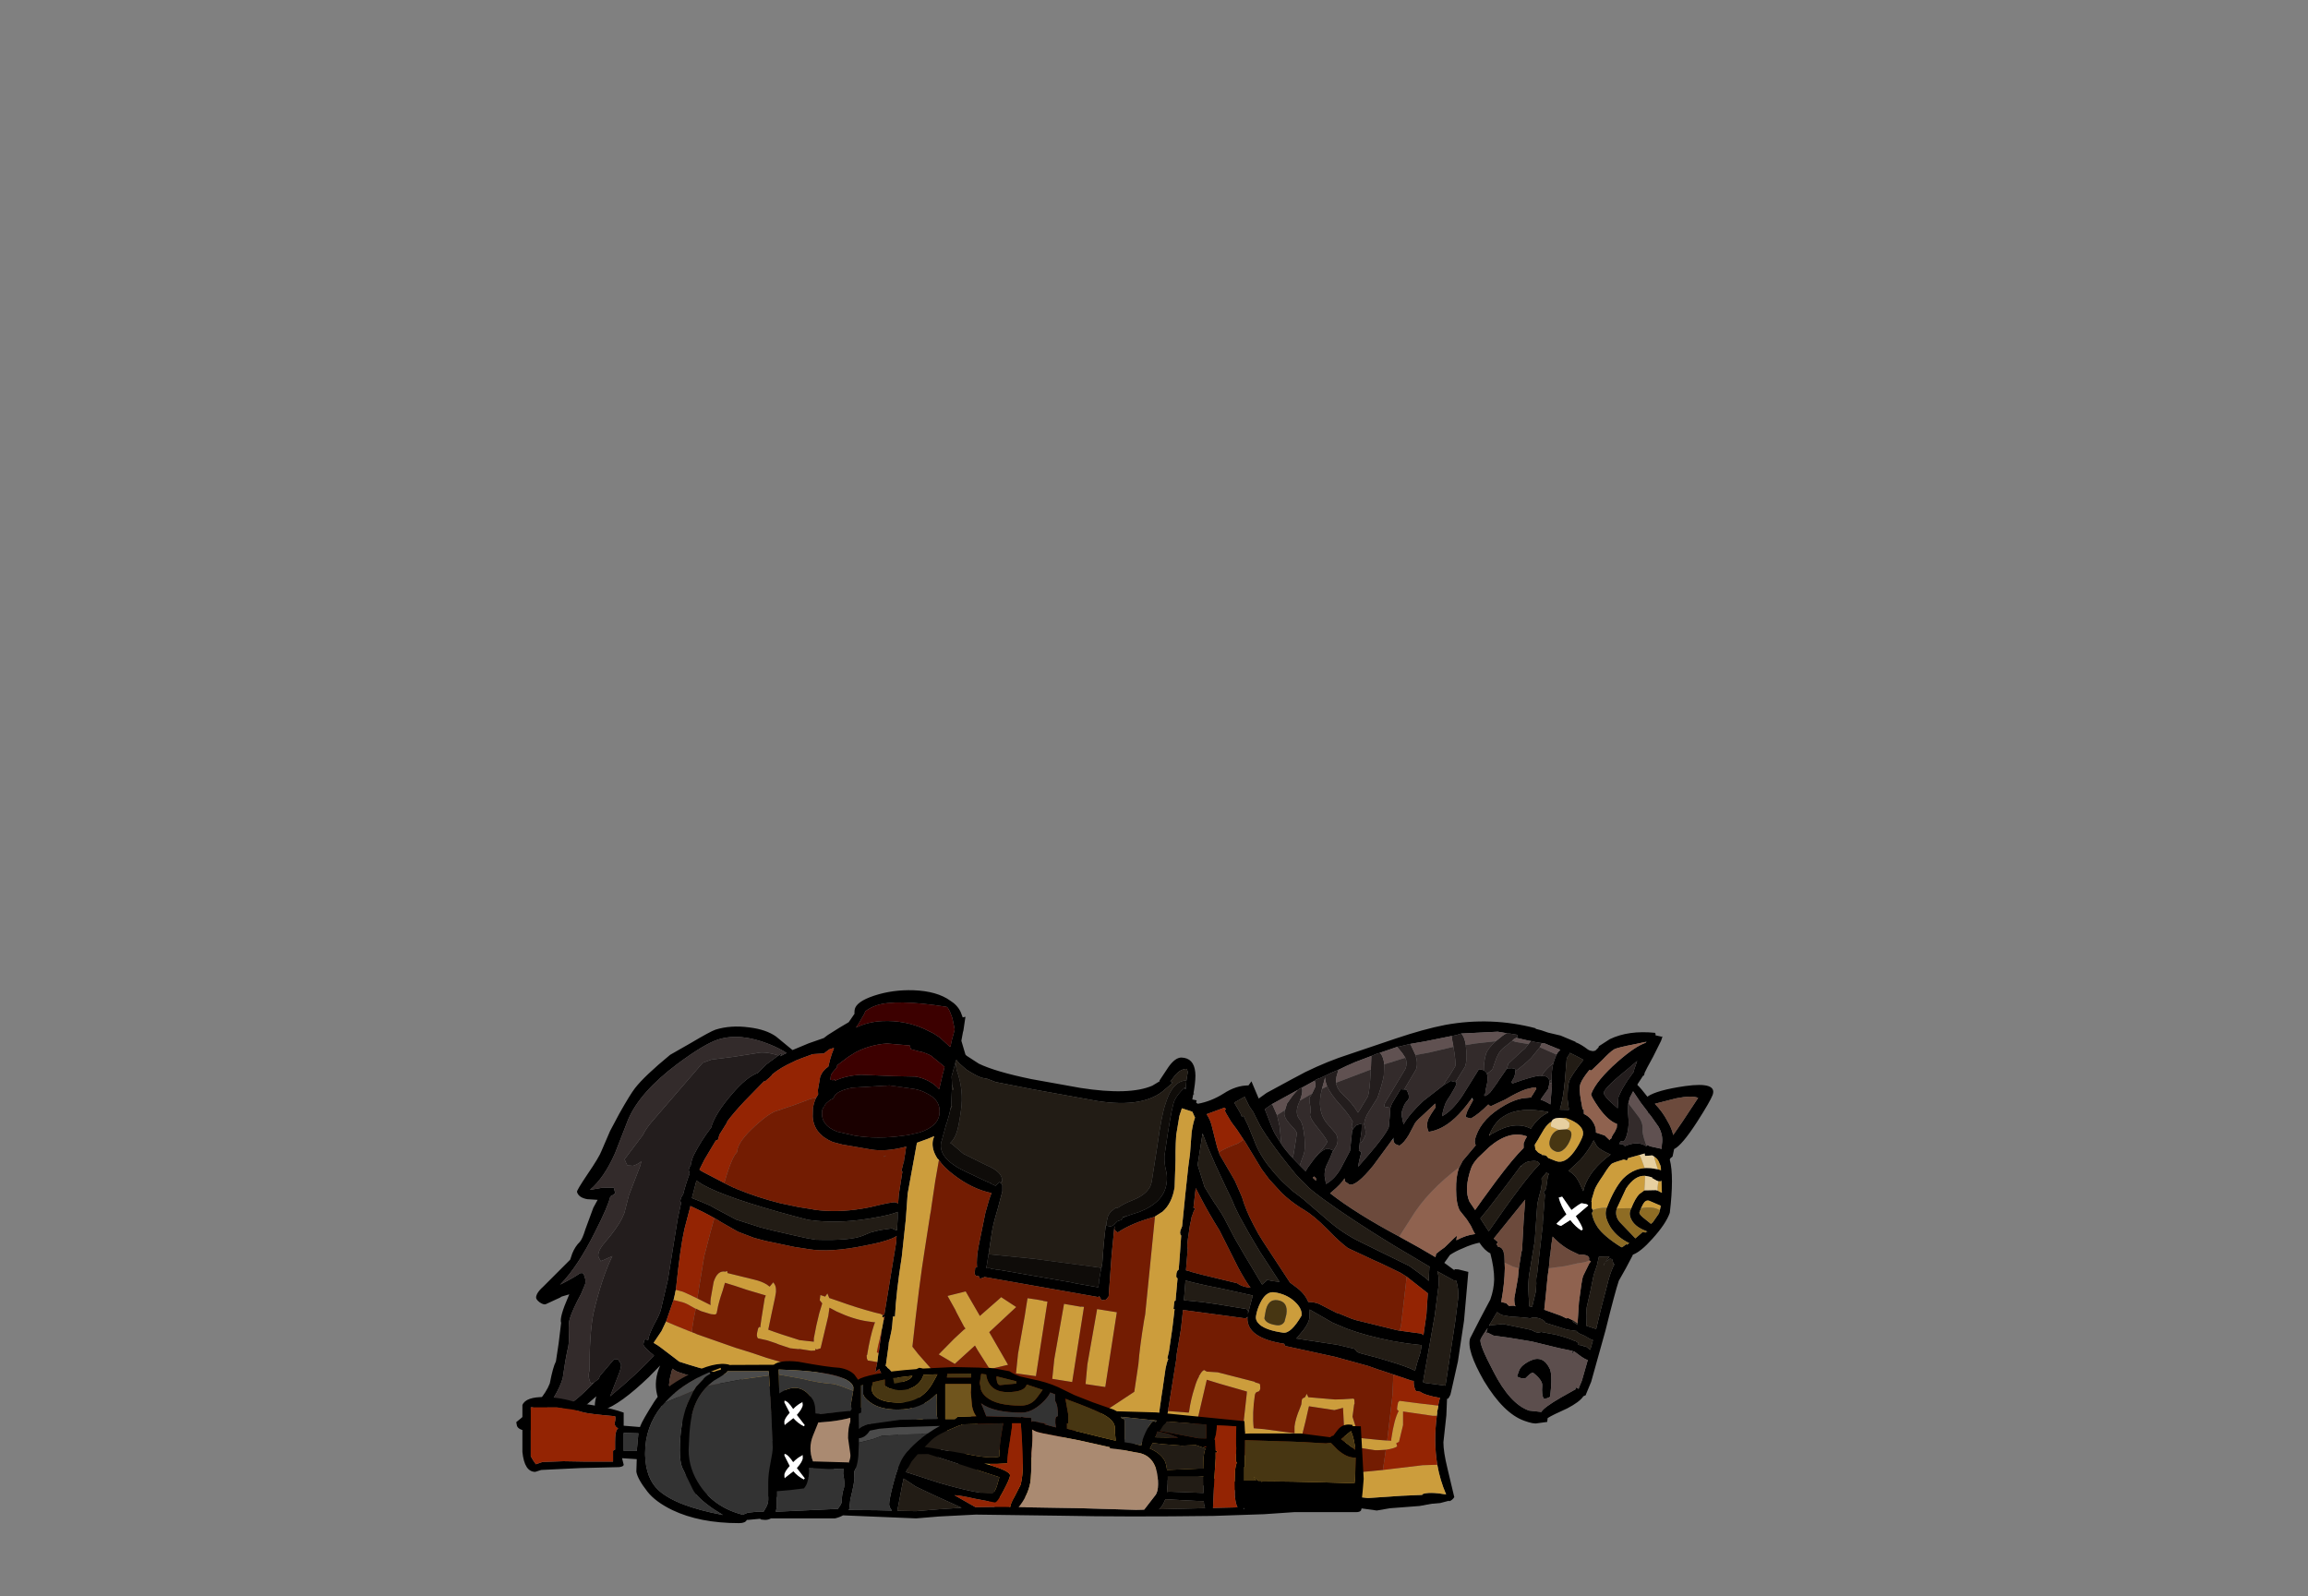 <?xml version="1.0" encoding="UTF-8" standalone="no"?>
<svg xmlns:ffdec="https://www.free-decompiler.com/flash" xmlns:xlink="http://www.w3.org/1999/xlink" ffdec:objectType="frame" height="352.2px" width="509.2px" xmlns="http://www.w3.org/2000/svg">
  <rect width="100%" height="100%" fill="#808080" stroke="none"/>
  <g transform="matrix(1.0, 0.0, 0.0, 1.0, 251.55, 334.3)">
    <use ffdec:characterId="484" height="115.65" transform="matrix(1.0, 0.0, 0.0, 1.0, -137.65, -115.8)" width="264.1" xlink:href="#shape0"/>
    <use ffdec:characterId="485" height="42.65" transform="matrix(0.901, 0.0, 0.0, 0.838, -136.296, -33.956)" width="206.0" xlink:href="#shape1"/>
  </g>
  <defs>
    <g id="shape0" transform="matrix(1.0, 0.0, 0.0, 1.0, 0.0, 0.0)">
      <path d="M252.55 11.2 L250.8 14.7 Q249.2 17.6 248.95 18.2 L248.8 18.85 248.65 18.8 247.4 20.7 247.35 20.9 Q248.15 21.65 249.6 23.55 L249.6 23.45 Q251.65 22.05 257.85 21.15 265.0 20.15 263.95 23.1 263.4 24.55 260.55 29.0 257.2 34.2 255.45 35.05 L255.1 36.7 254.6 37.1 254.5 37.35 254.5 37.4 Q255.45 41.05 254.5 49.1 253.65 51.55 250.6 54.9 248.1 57.7 246.35 58.35 L246.25 58.6 244.8 61.35 243.25 64.1 Q242.45 66.45 240.3 75.1 L237.15 86.4 236.05 89.05 235.95 89.35 235.4 89.6 235.35 89.7 Q234.55 90.85 231.9 92.25 228.55 93.75 227.55 94.4 L227.45 95.25 225.25 95.55 Q224.45 95.75 222.4 95.0 217.85 93.4 213.5 86.2 209.6 79.4 210.45 76.8 L212.65 72.5 214.9 68.25 Q215.7 66.0 215.75 63.8 215.75 61.25 214.9 58.05 213.65 57.45 212.5 55.7 210.75 56.05 208.8 56.95 207.3 57.55 206.0 58.4 L204.75 60.15 207.0 61.8 207.0 61.55 207.85 61.6 210.05 62.15 209.1 72.9 207.75 81.9 206.25 88.6 206.05 89.4 206.0 89.4 Q205.65 90.25 205.35 90.15 L205.2 93.8 204.55 99.75 Q204.55 101.85 205.45 105.55 L206.95 111.85 Q206.5 112.55 205.85 112.75 L205.75 112.65 203.85 113.15 202.2 113.3 202.0 113.3 199.3 113.8 192.75 114.3 189.85 114.8 175.45 112.8 143.65 108.1 143.5 108.1 143.4 108.2 136.35 107.05 128.15 105.4 125.7 106.75 118.4 111.1 114.9 112.9 109.0 115.65 108.75 115.5 108.05 115.5 Q105.55 115.1 99.4 107.05 L93.85 99.4 Q93.75 101.65 93.45 102.3 91.95 105.5 86.1 105.5 L70.1 105.3 Q70.05 108.0 69.7 108.75 68.2 111.95 62.35 111.95 L38.35 111.2 38.35 111.15 37.8 111.1 Q37.35 108.3 37.35 106.75 L37.6 102.1 37.85 99.5 37.5 97.6 Q37.0 95.4 35.1 93.5 L34.7 93.1 34.05 92.35 33.85 92.35 Q31.8 92.35 31.05 89.15 30.3 86.05 31.75 82.8 L29.25 85.35 Q22.95 91.4 19.15 92.65 L18.45 92.85 18.05 92.8 17.9 92.8 Q17.7 92.85 17.4 92.0 17.2 91.4 17.65 89.6 L15.75 91.25 Q13.95 92.75 12.3 93.25 11.65 93.5 8.95 95.05 L5.7 96.75 2.25 97.2 Q0.45 97.0 0.15 96.1 L0.0 95.3 Q5.9 90.65 7.4 86.75 8.1 83.1 8.75 81.9 L9.35 77.9 9.9 73.4 Q9.45 72.25 11.55 67.45 L11.7 67.1 10.15 67.55 Q9.9 67.6 9.7 67.8 L6.45 69.3 Q5.95 69.4 5.15 68.85 4.5 68.35 4.4 67.95 4.3 67.65 4.6 67.0 4.95 66.3 5.95 65.4 L11.9 59.45 12.35 58.1 Q13.0 56.5 14.0 55.55 14.6 54.9 15.25 52.75 L17.0 48.0 17.95 46.25 15.65 46.1 Q13.75 45.75 13.4 44.5 13.3 44.2 15.65 40.7 18.35 36.75 18.85 35.35 L20.7 31.05 22.75 27.2 Q25.15 22.95 26.2 21.6 28.3 18.9 33.95 14.25 L38.5 11.65 Q42.8 9.1 43.95 8.7 47.3 7.65 51.4 8.2 55.1 8.65 57.3 10.2 L60.95 13.2 64.55 11.7 67.85 10.55 68.7 9.9 Q71.5 8.1 73.35 7.05 L74.65 5.15 74.6 5.0 74.65 4.35 Q74.9 2.55 78.95 1.2 83.05 -0.15 87.65 0.0 92.85 0.2 95.75 2.3 97.3 3.25 98.05 4.8 L98.5 6.0 99.1 5.85 98.65 8.9 98.55 9.25 98.2 11.15 99.1 14.2 99.35 14.45 102.05 16.2 Q105.65 17.95 113.6 19.6 L124.45 21.55 Q135.3 23.25 140.35 21.05 L142.0 20.05 141.9 19.95 143.85 17.0 Q145.35 14.85 146.75 14.85 149.5 14.95 149.8 18.1 149.95 19.35 149.55 21.9 L149.4 22.8 149.65 22.85 149.35 23.0 149.15 24.1 150.15 24.3 150.05 24.45 150.0 24.8 150.35 25.05 Q153.25 24.55 156.05 22.8 158.8 21.0 161.55 21.0 L162.2 20.1 163.8 23.9 165.55 22.65 Q172.25 19.0 174.1 18.05 179.0 15.65 183.85 14.1 L194.05 10.65 Q200.3 8.55 204.95 7.65 215.1 5.8 224.95 8.4 L224.85 8.5 Q226.05 8.75 227.65 9.35 L230.4 10.0 233.75 11.4 233.65 11.45 Q234.9 11.9 236.45 13.1 L236.75 13.25 236.95 13.35 236.95 13.3 Q237.55 13.55 238.1 13.3 L238.75 12.65 238.85 12.35 241.25 10.8 Q245.4 8.8 251.25 9.4 L251.35 9.65 251.35 9.95 252.7 10.25 Q253.05 9.9 252.55 11.2 M249.15 11.6 L249.4 11.35 249.15 11.4 247.05 11.85 Q242.85 12.65 242.2 13.05 241.3 13.6 239.55 15.45 L237.2 17.7 236.75 17.6 Q235.2 19.5 234.8 20.6 234.4 21.6 234.9 24.3 L235.25 26.25 235.5 26.35 235.55 27.3 Q236.35 27.65 237.05 28.4 238.3 29.9 238.2 31.4 L240.15 32.05 241.25 33.1 241.35 32.85 241.7 32.6 241.6 32.5 242.2 31.45 242.25 31.5 242.8 30.3 242.85 29.5 Q240.95 28.85 238.85 25.95 237.05 23.35 237.15 22.9 238.25 19.95 243.0 15.75 246.9 12.35 249.15 11.6 M247.3 15.6 L245.3 17.3 Q240.4 21.25 239.95 22.5 239.75 23.2 242.05 25.2 L243.0 26.05 243.15 23.65 Q243.75 22.05 245.2 19.85 L246.5 18.05 246.65 17.45 247.3 15.6 M249.35 34.4 L249.4 34.1 250.2 34.45 252.7 35.0 252.75 34.05 Q253.1 32.0 252.0 30.1 L250.3 27.7 249.85 27.15 249.6 26.95 249.65 26.85 248.05 24.75 246.4 22.3 245.7 23.65 245.35 24.95 Q245.2 26.25 245.35 27.95 245.6 30.4 244.8 32.6 L244.4 33.3 244.15 33.25 243.65 33.35 243.3 33.9 244.15 34.0 244.6 34.4 Q247.45 33.15 249.35 34.45 L249.35 34.4 M255.9 23.85 L251.2 25.05 Q252.9 26.8 254.0 28.9 254.95 30.5 255.25 31.95 L257.25 29.05 260.75 23.75 Q259.35 23.15 255.9 23.85 M247.8 36.35 L245.3 37.05 245.05 37.55 244.35 37.35 Q242.45 37.9 241.85 38.2 241.35 38.35 239.8 40.85 238.2 43.15 237.9 44.05 L237.3 46.05 237.3 46.1 237.2 46.65 237.25 46.75 237.25 48.0 237.5 48.5 237.6 48.7 237.3 49.15 Q237.55 50.75 238.55 52.25 239.95 54.3 243.8 56.7 L244.0 56.7 244.95 56.0 245.0 56.05 244.95 56.25 245.05 56.15 245.55 55.8 Q243.0 54.6 241.45 52.35 239.95 49.9 240.5 48.3 L240.6 48.0 Q242.25 43.7 244.15 41.6 246.8 38.9 250.35 39.25 L251.85 39.5 252.55 39.7 Q252.55 38.75 252.25 38.3 251.9 37.2 251.1 36.75 L251.05 36.75 251.05 36.7 250.65 36.45 249.05 36.55 249.05 36.0 248.85 36.05 247.8 36.35 M248.9 44.15 L251.4 44.1 251.8 44.2 252.75 44.7 252.65 41.95 252.55 42.15 252.0 42.15 251.85 42.1 251.5 41.95 250.6 41.45 250.6 41.3 250.35 41.25 250.25 41.2 249.05 40.95 Q246.8 40.8 244.85 43.75 L242.9 47.95 242.8 48.15 Q242.3 49.85 243.5 51.2 L246.9 54.75 248.4 53.45 248.4 53.4 249.25 53.45 249.3 53.4 249.4 53.35 249.55 53.25 249.25 53.1 Q247.1 52.35 246.15 50.85 245.45 49.65 245.75 48.75 L245.9 48.3 246.0 48.1 Q246.85 45.95 247.75 45.0 L248.9 44.15 M252.3 48.55 L252.5 47.55 249.95 46.45 Q249.15 46.2 248.6 47.2 L248.15 48.1 247.8 49.0 Q247.65 49.45 249.1 50.55 L250.35 51.55 250.75 51.2 252.1 49.25 252.3 48.6 252.3 48.55 M225.8 11.6 L225.5 11.55 224.65 11.4 224.45 11.35 223.85 11.2 223.45 11.15 220.65 10.5 220.8 10.4 220.95 9.85 219.15 9.55 218.8 9.55 218.6 9.5 216.55 9.15 208.5 9.55 208.35 9.6 207.4 9.9 206.35 10.1 205.6 10.25 200.4 11.3 197.2 11.85 194.9 12.4 194.8 12.45 194.45 12.45 194.35 12.5 190.25 13.9 190.0 13.95 188.65 14.5 185.1 15.85 Q183.2 16.65 181.4 17.55 179.95 18.1 178.6 18.8 L177.4 19.35 Q176.7 19.55 176.15 19.9 L176.15 19.95 167.05 24.95 166.7 25.15 165.15 26.25 Q166.9 30.9 167.4 31.7 L168.8 33.95 Q169.9 35.55 171.25 36.95 L171.6 37.35 172.85 38.65 174.15 39.95 174.65 39.1 176.2 37.0 Q177.9 35.0 179.1 34.95 L180.2 35.3 180.2 35.35 179.5 37.1 178.65 38.9 Q178.3 39.85 178.35 41.05 L178.65 42.75 Q180.6 41.65 181.9 39.35 L183.95 35.45 184.4 31.15 184.6 30.6 185.4 29.75 186.55 29.4 186.5 31.05 186.25 32.75 186.1 33.65 185.9 35.4 186.45 35.7 Q185.85 37.85 185.75 38.95 191.8 32.15 192.5 30.2 L192.7 28.0 192.85 25.95 192.95 25.65 Q193.15 25.0 193.85 23.9 L195.1 21.85 195.95 21.9 196.4 21.95 Q197.2 23.3 196.8 24.15 195.95 24.9 195.6 26.15 195.25 26.95 195.35 27.7 L195.75 29.6 Q197.0 27.35 200.15 24.4 L204.6 20.95 206.15 20.0 207.2 20.25 207.35 20.25 207.45 20.5 207.2 21.25 206.05 23.25 Q205.1 24.6 204.9 25.25 204.4 26.65 204.25 27.8 206.45 26.65 208.7 23.35 L212.25 17.65 Q212.25 17.25 213.4 17.65 L213.45 17.7 Q213.95 17.85 214.15 18.45 214.4 19.2 214.2 20.5 L213.8 22.3 213.85 22.25 213.8 22.55 213.9 22.65 213.6 22.95 213.55 23.2 213.8 23.35 214.45 22.9 214.6 22.85 214.65 22.75 214.9 22.5 215.65 21.5 216.65 20.1 216.65 20.05 218.55 17.3 218.6 17.25 219.65 17.2 220.2 17.3 220.3 17.35 220.45 17.6 220.4 17.9 Q220.45 18.45 220.1 19.3 L219.65 20.1 219.6 20.3 219.75 20.6 220.0 20.5 Q224.15 19.0 225.85 18.85 L226.25 18.9 Q227.85 18.85 227.95 20.15 L227.95 20.5 227.65 21.8 226.15 23.9 226.0 24.15 Q227.1 24.5 228.15 25.2 L228.5 20.95 228.45 20.45 228.4 19.7 Q228.4 17.75 228.8 16.1 L229.15 15.1 229.5 14.2 229.75 13.8 229.8 13.7 230.15 13.35 230.35 13.15 227.9 12.15 226.95 11.75 225.8 11.6 M231.75 15.15 L231.35 19.95 Q231.05 23.5 230.25 26.35 L232.25 26.4 231.95 24.1 Q231.9 21.25 232.3 20.05 232.75 18.8 235.45 15.35 L234.05 14.6 232.45 13.8 232.4 14.05 Q231.9 14.65 231.75 15.15 M208.1 39.0 L208.8 37.65 211.7 34.2 Q211.25 33.5 211.75 32.15 213.15 28.15 218.2 25.3 220.15 24.2 221.95 23.85 L223.95 23.65 223.95 23.5 224.35 22.9 225.05 21.75 225.0 21.45 224.2 21.5 222.75 21.85 Q221.35 22.35 219.6 23.3 L218.2 24.1 215.1 25.55 214.7 25.45 214.45 25.2 Q212.4 27.3 210.6 28.3 L209.5 28.0 Q209.5 27.3 210.05 26.2 L211.1 24.25 210.95 23.7 210.7 24.0 Q208.75 26.7 207.1 28.2 204.3 30.8 201.3 31.25 200.6 29.75 201.3 28.25 201.7 27.45 202.85 25.8 L202.75 25.0 200.45 27.15 Q198.75 28.65 198.3 29.3 L196.9 31.95 Q195.8 33.75 194.95 34.2 L195.05 34.35 194.3 34.1 Q193.6 33.85 193.55 33.15 193.5 32.8 193.6 32.5 L193.25 33.0 189.1 38.65 Q185.3 43.35 183.8 42.85 L182.85 42.2 182.75 41.5 Q182.0 42.75 179.9 44.5 L179.55 44.8 Q185.25 49.25 194.8 54.35 L195.15 54.55 Q199.75 57.05 202.8 58.9 L202.95 58.15 Q203.85 57.4 204.8 56.75 L206.9 54.7 207.55 54.15 207.4 55.1 207.45 55.15 Q209.6 54.0 211.55 53.8 L211.2 53.2 210.6 51.95 209.7 50.55 208.15 48.6 Q207.35 47.05 207.35 44.0 207.3 41.2 207.95 39.25 L208.1 39.0 M214.95 31.8 L215.5 31.55 Q220.35 28.7 223.85 30.55 225.35 28.1 227.65 27.0 L227.7 26.85 227.65 26.85 Q221.45 25.65 218.15 27.65 217.0 28.25 216.1 29.4 215.3 30.4 214.75 31.75 L214.65 32.15 214.95 31.8 M222.25 33.8 Q222.55 32.95 223.0 32.25 L222.85 32.2 Q219.05 30.85 214.65 34.6 L212.15 37.0 Q211.0 38.25 210.65 39.3 209.05 43.9 210.3 46.65 L211.55 48.5 213.1 46.3 216.25 42.0 Q220.0 37.0 222.25 34.8 L222.25 33.8 M221.55 38.85 L218.65 42.75 214.5 48.15 212.7 50.35 212.95 50.75 214.55 53.2 Q222.5 41.65 225.8 38.35 225.45 37.5 224.05 37.7 222.5 37.75 221.65 38.95 L221.7 38.6 221.55 38.85 M221.2 61.35 L221.65 58.5 Q221.7 57.8 221.9 57.35 L222.25 50.95 222.6 46.25 222.55 46.25 215.65 54.8 216.6 55.6 216.25 56.0 216.65 56.65 Q217.45 56.6 217.85 57.75 L217.85 57.9 218.0 58.5 218.05 59.9 218.05 60.1 218.1 61.3 Q218.05 64.75 217.3 68.8 L218.4 69.05 219.0 69.65 219.95 69.6 220.05 69.6 220.45 69.75 Q220.15 69.05 220.2 67.95 L221.0 63.45 221.2 61.35 M228.4 29.0 L228.35 29.0 Q227.5 29.55 226.8 30.6 L225.55 32.7 225.5 32.9 225.45 32.9 224.7 34.1 224.85 35.15 225.55 35.9 225.6 35.8 Q225.85 36.15 226.2 36.15 L226.25 36.35 226.4 36.35 Q227.35 36.35 227.65 37.0 L227.9 37.1 229.4 37.7 Q231.35 38.4 233.4 35.6 234.5 34.1 235.2 32.4 235.55 31.45 235.15 30.65 234.35 29.15 231.55 28.2 L230.05 28.15 229.9 28.2 229.8 28.2 229.7 28.2 Q228.65 28.3 228.4 29.0 M238.4 34.4 L237.7 33.1 Q236.75 35.1 234.75 37.45 L232.15 39.85 Q233.6 40.65 234.45 42.3 L235.4 44.35 235.65 43.4 Q237.0 39.5 241.45 36.25 239.2 35.3 238.4 34.4 M226.2 41.55 Q226.4 42.7 225.95 44.4 225.2 47.0 225.2 48.15 L224.7 55.35 223.55 62.25 Q223.15 64.4 223.35 67.3 L223.5 69.75 224.15 69.85 224.15 69.8 224.95 66.45 225.05 64.7 Q224.95 63.45 225.2 62.85 L226.45 51.95 226.5 51.25 226.45 51.15 226.5 51.1 226.95 45.15 226.95 45.1 226.65 44.6 227.2 43.8 227.6 41.0 227.8 40.65 227.75 40.45 227.25 40.25 226.2 41.55 M230.0 45.75 Q230.45 47.5 231.7 49.45 L229.5 51.5 Q229.75 51.8 230.5 52.0 L232.55 50.7 Q233.75 52.25 235.0 53.0 L235.3 52.75 Q235.1 51.85 233.75 49.85 L236.5 47.5 Q236.35 47.2 235.65 47.1 L235.0 47.0 Q234.25 47.35 232.8 48.5 L230.75 45.55 230.0 45.75 M162.65 26.95 L161.7 25.55 160.7 23.5 158.4 24.8 158.85 25.55 159.8 27.2 160.1 27.95 160.45 27.7 161.1 29.1 161.4 29.7 163.25 34.25 163.4 34.6 Q164.25 36.4 165.55 38.2 L165.9 38.65 166.75 39.7 166.9 39.9 167.55 40.65 168.95 42.15 171.2 44.25 171.75 44.65 173.05 45.65 173.75 46.2 178.8 50.55 Q182.25 53.6 186.15 55.5 L197.05 60.85 200.4 63.3 201.3 64.15 201.45 61.15 201.55 61.05 201.5 61.0 193.5 56.25 Q184.25 50.6 177.8 45.9 L176.35 44.8 175.6 44.2 174.9 43.6 173.1 41.8 172.0 40.65 170.5 38.8 168.65 36.45 167.5 34.9 166.55 33.6 Q165.25 31.8 164.3 30.2 L164.1 29.85 163.0 27.7 162.65 26.95 M196.45 63.2 L195.1 62.35 190.75 60.25 189.5 59.7 183.5 56.9 Q181.75 55.65 178.8 52.6 176.05 49.8 173.8 48.45 L172.9 47.9 Q170.75 46.5 168.95 44.8 L166.1 41.7 164.5 39.55 163.4 37.75 160.65 33.2 160.45 32.95 159.0 30.75 157.95 29.35 157.75 29.05 157.7 29.0 156.55 27.05 156.3 26.5 156.6 26.25 156.25 25.9 152.3 27.35 Q153.2 28.6 153.6 30.55 L154.1 32.55 154.65 34.7 154.95 35.55 155.0 35.75 155.05 35.8 155.15 36.2 157.6 40.4 158.55 42.05 160.1 45.6 Q160.95 48.55 162.65 51.75 L163.75 53.8 164.8 55.5 170.7 64.5 171.9 65.4 Q173.95 66.85 174.75 68.8 175.9 68.75 177.1 69.2 L180.9 71.15 181.15 71.25 181.55 71.35 184.35 72.5 185.3 72.8 194.25 75.0 194.55 75.05 194.65 75.1 194.85 75.1 196.6 75.35 199.65 75.75 200.15 76.1 200.8 71.6 201.1 67.0 201.1 66.85 199.25 65.4 196.45 63.2 M176.1 41.15 L176.05 41.1 175.8 41.25 175.75 41.4 176.45 42.05 176.45 41.5 176.1 41.15 M151.35 32.0 L150.4 38.05 150.35 38.6 150.55 39.25 151.85 43.4 154.05 46.95 154.25 47.2 Q155.95 49.7 156.45 50.8 L158.6 54.9 160.75 58.6 164.55 64.95 165.6 64.05 165.45 63.85 166.75 64.15 168.4 64.35 164.1 57.75 162.75 55.5 161.55 53.45 159.6 49.95 158.5 47.7 158.05 46.6 157.75 45.95 156.2 42.7 154.25 38.5 154.2 38.4 153.9 37.7 152.5 34.45 151.5 31.8 151.4 31.6 151.35 32.0 M162.15 67.3 L162.05 67.25 155.45 65.8 152.25 65.15 149.4 64.5 147.65 64.05 147.3 68.4 151.3 68.8 154.75 69.3 161.15 70.35 161.35 70.6 Q161.55 70.7 161.4 71.5 L161.9 69.6 162.5 67.35 162.5 67.3 162.15 67.3 M164.1 73.85 Q165.6 75.05 169.15 75.55 170.9 75.85 173.25 71.8 173.45 70.3 171.8 68.75 170.0 67.05 167.25 66.65 165.4 66.4 164.15 69.0 163.4 70.5 163.2 71.95 163.05 72.95 164.1 73.85 M175.05 70.45 L175.0 72.25 Q174.8 73.75 172.95 75.85 L172.1 76.85 181.25 78.25 184.85 79.1 185.35 79.6 Q185.45 79.9 186.6 80.2 L190.2 81.15 192.2 81.75 Q196.45 83.0 198.3 83.95 198.65 82.4 199.5 79.9 L199.75 78.3 196.7 77.95 195.1 77.7 193.3 77.4 Q187.65 76.3 183.3 74.7 L180.1 73.35 175.05 70.45 M193.55 84.8 L190.7 83.85 190.5 83.8 187.95 82.9 180.7 80.9 169.7 78.5 169.55 78.35 169.45 78.05 169.4 78.0 Q161.2 76.75 161.3 72.3 L161.35 72.05 161.15 72.25 160.85 72.4 156.8 71.85 153.45 71.4 147.1 70.55 146.65 74.75 145.7 80.35 145.65 81.2 143.15 96.8 Q141.85 97.0 140.15 98.05 L140.0 98.1 138.7 99.1 Q138.25 99.3 137.9 99.6 L133.8 101.45 130.7 103.6 143.3 106.0 143.3 105.9 143.45 105.95 Q154.25 108.2 187.9 112.05 L195.3 111.55 199.9 111.35 199.9 111.2 Q201.35 110.6 205.15 111.25 203.8 108.15 203.2 104.7 202.35 99.55 203.1 93.9 L203.2 93.2 203.15 93.1 203.3 92.45 203.45 91.65 203.4 91.65 203.6 90.65 203.8 89.95 Q200.55 89.4 199.45 88.6 L198.55 88.45 198.4 88.3 198.3 88.05 Q197.95 87.2 198.0 86.2 L197.55 86.15 193.55 84.8 M200.5 86.65 L205.0 87.25 205.2 86.0 207.15 73.15 207.85 67.65 Q207.9 65.6 207.35 64.05 L206.8 64.0 203.55 62.2 203.2 62.0 203.35 62.55 Q203.6 63.55 203.5 65.05 L202.65 71.7 200.05 86.45 200.5 86.65 M236.65 59.6 L236.65 59.55 Q237.0 58.55 235.4 58.35 L234.85 58.35 234.4 58.3 233.25 57.75 Q230.65 56.55 228.65 54.35 228.4 55.6 228.1 58.6 L228.1 58.7 228.05 58.7 227.95 59.95 227.8 61.35 227.55 63.1 227.1 67.7 226.8 70.5 230.55 71.85 231.65 72.4 232.05 72.35 232.1 72.35 233.15 72.85 233.1 73.15 234.2 73.85 234.15 73.5 234.45 68.85 Q235.05 64.0 235.35 63.1 L236.75 60.25 237.1 59.8 236.65 59.6 M240.2 60.05 L240.1 60.35 240.0 60.6 239.85 60.7 240.2 60.05 M238.4 60.8 L238.3 61.1 237.7 62.85 237.0 66.3 236.25 69.6 Q236.05 70.2 236.15 71.95 L236.1 74.0 236.1 74.05 238.25 74.75 239.25 70.55 240.75 64.8 Q241.2 62.8 242.0 61.0 L242.3 60.45 242.0 60.45 242.05 60.25 241.75 59.3 241.55 59.3 241.5 59.25 Q241.05 59.2 240.85 59.55 L240.35 59.9 241.2 58.75 240.1 58.75 238.85 58.8 238.4 60.8 M214.8 73.95 L217.7 73.65 222.55 74.65 223.95 74.95 224.8 75.4 Q225.55 75.65 226.1 75.4 L229.35 76.0 Q232.05 76.7 233.65 77.45 L233.7 77.4 234.35 77.85 234.3 78.2 234.35 78.25 235.3 78.4 235.45 78.55 235.85 78.6 236.05 78.65 236.95 79.35 237.55 77.2 236.9 76.95 235.7 76.25 234.9 75.9 234.45 75.7 Q234.25 75.5 234.05 75.45 L234.0 75.2 231.9 74.9 227.1 73.4 Q226.8 72.75 225.7 72.4 224.4 72.0 223.75 72.4 L223.1 72.3 221.55 72.15 219.3 72.0 217.6 71.7 Q216.9 71.45 216.4 71.0 L214.7 73.85 214.6 74.1 214.8 73.95 M214.3 74.6 L214.3 74.55 Q213.05 76.35 212.75 77.05 212.4 78.1 215.6 84.15 219.25 91.3 223.45 92.75 L226.15 93.05 Q226.7 92.05 230.5 89.85 L233.7 88.05 233.7 87.6 234.4 87.95 234.45 87.7 235.1 86.15 236.4 81.6 Q235.6 81.35 234.5 80.5 L233.35 79.65 232.95 80.25 Q232.95 79.85 233.1 79.6 L230.0 78.95 224.05 77.5 219.2 76.7 215.6 76.2 214.3 75.55 Q213.8 75.9 214.3 74.6 M221.7 85.6 Q220.8 85.3 220.8 85.2 L221.2 84.05 Q221.6 82.75 223.8 81.7 226.6 80.45 228.05 83.6 228.65 85.05 228.1 89.7 227.25 90.2 226.65 90.1 226.2 89.2 226.35 87.3 226.5 86.1 224.35 84.4 223.9 84.4 223.4 84.9 L222.6 85.65 221.7 85.6 M147.85 19.9 L148.15 18.05 147.95 17.35 Q146.3 17.35 144.95 19.3 L144.3 20.15 144.85 20.4 143.15 21.85 Q138.55 26.05 128.25 24.45 L113.65 21.8 105.75 20.25 103.95 19.55 102.65 19.3 Q101.3 18.8 99.3 17.5 L97.65 16.05 97.1 15.35 96.9 15.85 96.7 16.65 96.05 19.0 96.15 20.85 96.1 22.05 95.95 25.55 95.75 26.35 95.75 26.4 95.55 27.3 94.95 29.4 94.85 29.6 94.0 32.7 93.95 32.95 93.75 33.5 93.7 33.75 Q93.2 37.25 99.2 40.05 L103.75 42.2 104.75 42.6 104.75 42.65 104.8 42.75 105.1 42.85 105.75 43.15 106.65 42.3 106.7 42.4 106.85 42.55 107.05 42.7 107.25 42.95 107.25 44.35 106.2 48.3 Q105.15 51.8 104.9 53.6 L104.2 58.25 103.8 60.75 103.65 61.3 104.1 61.35 Q104.1 61.2 104.15 61.35 104.2 61.2 104.25 61.35 104.5 61.25 104.85 61.5 104.9 61.35 104.95 61.5 L105.5 61.55 105.75 61.6 105.95 61.65 106.0 61.65 106.1 61.65 106.3 61.65 122.7 64.5 123.25 64.65 128.4 65.55 128.55 64.55 128.55 64.2 128.9 62.2 129.05 61.35 129.1 61.25 129.3 60.15 Q129.6 55.45 130.05 52.0 L130.2 51.55 Q130.15 51.95 130.25 51.95 L131.0 52.1 Q131.55 52.1 132.05 51.55 L132.0 51.75 132.1 51.5 132.6 51.0 132.95 50.85 133.5 50.7 133.75 50.3 133.85 50.15 134.65 49.85 Q135.6 49.5 137.5 48.9 142.85 46.8 143.45 42.7 143.7 41.35 143.4 40.0 142.95 38.35 143.0 36.55 L143.8 31.25 Q144.7 25.5 145.25 24.25 145.95 22.85 147.4 21.55 L147.65 21.85 147.7 21.65 147.7 21.6 147.85 19.9 M134.75 98.9 L135.25 98.65 Q135.35 98.5 135.55 98.5 L139.6 96.3 140.15 95.95 140.45 95.8 Q140.95 95.45 141.5 95.25 L141.55 94.8 141.6 94.55 141.65 94.25 141.7 93.8 141.85 93.2 142.0 92.05 142.0 92.0 142.25 90.35 142.25 90.25 142.5 88.6 142.6 88.0 142.7 87.25 143.25 83.45 Q143.5 82.15 143.85 81.35 L143.65 81.2 144.0 79.7 144.75 74.55 145.25 70.35 145.0 70.35 145.2 68.6 145.45 68.5 145.9 63.55 145.85 63.55 145.7 63.4 Q145.55 63.25 145.65 62.5 145.8 61.8 146.15 61.65 L146.45 57.75 146.7 54.1 146.55 54.0 146.45 53.45 146.5 53.3 146.5 53.1 146.9 52.1 147.6 45.1 148.25 39.05 148.65 36.0 149.0 31.35 Q149.3 29.35 149.75 28.1 L149.4 27.35 149.2 26.85 148.85 26.7 146.85 26.05 146.3 27.75 145.6 31.95 145.5 33.75 145.45 35.75 145.45 36.45 145.45 37.05 145.45 37.15 145.45 37.55 145.25 43.45 Q144.7 47.0 142.6 48.85 L140.95 49.9 140.7 50.05 140.65 50.05 Q135.6 51.45 132.7 53.45 L132.1 53.0 Q131.9 52.75 132.0 52.3 L132.0 52.0 131.95 52.25 131.95 52.3 131.35 58.45 130.7 67.55 130.15 68.25 129.15 68.4 128.65 67.55 128.65 67.45 128.4 67.7 103.2 63.25 103.2 63.35 102.3 63.65 102.05 63.1 101.4 63.0 101.25 62.8 Q101.05 62.6 101.2 61.85 L101.25 61.2 101.65 61.15 Q101.5 59.25 101.95 56.7 L103.5 49.1 104.35 46.1 104.85 44.75 Q100.5 43.85 96.35 40.6 94.25 39.0 93.25 37.45 L93.05 37.25 92.9 37.1 Q91.6 35.1 91.9 33.2 L92.2 32.2 90.75 32.8 Q89.5 33.25 88.4 33.65 L86.35 44.9 85.95 50.5 85.05 58.85 Q83.8 66.7 83.55 72.0 L83.1 72.0 82.95 73.9 82.8 75.05 82.3 77.4 82.2 77.65 82.15 78.3 82.15 78.35 81.6 82.3 81.5 82.9 81.75 83.05 81.9 83.3 81.95 83.35 82.15 83.5 82.2 83.5 83.5 84.9 86.25 87.4 86.4 87.6 87.4 88.55 87.5 88.65 87.95 89.1 89.0 90.05 89.1 90.3 89.4 90.5 90.3 91.45 94.9 96.7 94.95 96.9 95.15 97.2 95.2 97.2 95.25 97.25 101.85 106.0 104.7 109.6 104.75 109.7 105.15 110.15 107.7 112.95 108.5 113.7 108.55 113.7 108.75 113.95 109.0 114.1 109.65 113.7 111.25 112.6 111.25 112.55 112.85 111.45 113.1 111.35 114.45 110.45 114.9 110.15 Q119.0 107.55 124.45 104.5 L125.55 103.85 125.6 103.85 Q125.7 103.05 126.95 103.05 L129.6 101.6 133.2 99.7 133.4 99.6 134.75 98.9 M149.9 43.65 L149.4 48.0 149.8 48.15 Q149.4 48.75 149.15 49.7 L149.1 49.7 148.95 50.25 148.95 50.45 148.65 51.7 148.2 54.75 Q147.95 56.4 148.1 57.0 L148.15 57.05 148.1 57.55 147.75 61.8 148.55 62.0 148.95 62.15 151.4 62.8 159.05 64.65 Q159.9 65.3 161.3 65.55 L162.0 65.65 Q160.85 64.15 159.25 61.15 L155.15 53.0 Q152.7 49.05 151.2 46.15 L149.9 43.65 M94.85 3.65 Q83.7 1.9 79.45 3.35 78.0 3.85 76.95 4.7 L76.9 5.0 75.55 7.35 74.95 8.25 Q77.55 6.95 80.8 6.8 85.7 6.6 89.95 8.5 L92.2 9.6 92.25 9.65 93.45 10.45 95.7 12.5 95.8 12.4 96.1 11.0 96.7 8.8 96.7 8.5 96.2 6.1 95.7 4.8 Q95.2 3.65 94.85 3.65 M81.85 11.75 Q78.1 12.0 74.85 13.7 L73.25 14.7 70.8 16.55 70.75 17.0 70.4 17.4 Q69.4 18.5 69.4 18.9 69.25 19.75 69.4 19.8 L69.5 19.8 69.95 19.85 70.25 19.6 70.25 20.0 Q72.65 18.85 76.05 18.65 L83.2 18.95 87.95 19.05 88.35 19.1 Q89.8 19.4 91.0 20.05 92.35 20.75 93.3 21.85 L94.1 18.45 94.25 17.95 94.5 16.85 94.45 16.85 92.75 15.45 92.0 14.85 91.95 14.8 Q91.5 14.25 89.45 13.6 L89.35 13.6 89.1 13.55 87.05 13.0 86.9 12.5 86.85 12.2 82.35 11.8 81.85 11.75 M87.9 21.8 L82.35 21.0 74.1 21.5 Q71.7 22.0 70.75 22.75 70.2 23.15 70.1 23.6 L69.85 23.95 Q69.3 24.1 68.8 24.6 68.05 25.15 67.9 25.8 L67.85 25.7 Q67.6 26.1 67.5 26.45 67.0 29.75 70.8 31.2 L74.75 32.1 Q79.8 32.9 85.35 32.1 L86.45 31.95 88.9 31.4 Q92.95 30.1 93.35 27.45 93.8 24.25 90.45 22.7 89.4 22.1 87.9 21.8 M81.15 36.75 L81.1 36.65 81.65 36.45 81.15 36.75 M46.2 42.7 L46.5 42.85 46.9 43.05 47.85 43.5 48.05 43.65 48.15 43.6 48.65 43.85 Q53.25 45.75 58.25 47.0 L62.3 47.85 65.15 48.3 65.9 48.45 Q70.85 49.1 76.25 48.2 L77.4 48.0 78.35 47.8 Q83.0 46.65 83.7 46.8 L84.25 47.05 84.4 45.05 85.2 39.95 84.95 39.95 85.0 39.8 85.45 37.95 85.5 37.95 85.6 37.2 85.85 35.75 85.95 34.95 86.05 34.5 85.65 34.6 Q81.5 35.65 78.35 35.15 L71.95 34.05 69.85 33.5 Q65.65 31.75 65.4 27.9 L65.45 25.85 65.5 25.75 Q65.7 24.65 66.15 23.75 L66.6 23.0 66.55 22.0 67.05 19.1 Q67.55 17.7 68.85 16.85 69.2 15.25 69.65 13.95 L70.1 12.8 69.95 12.75 69.05 13.05 67.8 14.0 67.75 13.95 65.4 14.1 62.95 15.0 61.7 15.5 61.1 15.8 Q58.3 17.05 56.5 18.55 L56.4 18.75 55.85 19.3 55.6 19.5 54.85 20.15 54.7 20.05 54.6 20.15 54.45 20.3 50.35 24.5 Q48.0 27.0 46.5 29.0 L46.55 29.1 44.8 31.9 44.65 32.5 44.45 33.05 44.05 33.15 44.05 33.2 44.0 33.2 41.5 37.4 40.45 39.5 40.45 39.65 41.2 40.1 46.2 42.7 M83.9 53.0 L84.0 52.95 84.15 50.25 84.15 48.9 Q82.75 49.55 78.95 50.2 L78.1 50.35 77.45 50.45 Q70.8 51.5 65.1 50.75 L64.35 50.65 61.5 49.9 Q46.35 45.85 41.05 42.85 L39.75 42.0 38.75 45.85 41.0 46.75 42.85 47.55 43.8 48.1 48.5 50.6 53.8 52.3 56.75 53.05 61.1 54.05 64.05 54.7 66.1 55.05 Q73.95 55.3 76.6 54.1 L78.15 53.45 79.5 53.1 80.4 52.9 82.85 52.55 83.9 53.0 M80.85 71.7 L80.95 71.65 81.1 71.6 81.2 71.6 83.85 55.45 83.9 54.2 Q83.3 54.8 80.15 55.65 L78.6 56.0 76.9 56.35 Q69.35 57.9 64.6 57.15 L63.7 57.0 61.4 56.65 54.95 55.3 52.5 54.65 48.95 53.3 45.35 51.25 44.45 50.7 44.4 50.65 42.2 49.45 41.05 48.85 38.4 47.6 38.4 47.75 37.1 52.7 Q36.2 56.65 35.25 65.75 L35.2 66.1 35.1 66.55 34.95 67.3 34.7 68.35 33.05 73.1 32.05 75.2 30.3 77.8 31.2 78.35 31.9 78.85 35.25 81.4 35.95 81.95 Q43.45 84.4 57.25 87.75 L63.55 89.25 64.0 89.35 76.5 92.2 77.45 92.35 78.2 92.45 80.25 92.9 81.2 93.1 83.85 93.7 89.95 94.95 86.25 91.2 84.65 89.6 82.65 87.4 82.35 87.05 Q80.4 84.75 80.1 83.55 L79.2 84.3 79.65 82.05 79.9 80.1 80.0 79.7 80.05 79.3 80.65 74.8 80.75 74.4 81.0 72.95 81.05 72.9 81.3 72.05 81.1 72.05 81.0 72.15 80.8 72.15 80.7 72.15 80.75 72.1 Q80.75 71.8 80.9 71.7 L80.85 71.7 M84.6 96.4 Q84.35 97.3 84.35 98.7 L84.4 100.3 Q84.8 101.7 86.85 101.7 87.85 101.7 88.65 100.4 89.35 99.25 89.35 97.9 L89.3 97.1 84.6 96.4 M57.85 14.4 L58.65 13.85 58.25 14.55 58.3 14.55 Q58.9 14.2 59.65 13.85 58.05 12.8 55.8 11.9 49.4 9.35 44.6 10.85 41.55 11.8 35.5 16.3 27.3 22.45 24.7 28.5 L21.8 35.95 Q19.4 41.4 16.25 44.05 L18.85 43.6 21.5 43.55 21.85 44.8 21.3 45.2 20.75 45.5 Q20.3 47.6 17.4 53.3 13.6 60.95 9.75 64.9 L9.6 65.05 9.8 64.9 Q12.9 63.3 14.0 62.5 L14.0 62.45 14.6 62.4 Q14.85 62.45 15.1 63.25 15.45 64.35 15.1 65.1 L14.3 67.0 Q12.4 70.5 11.8 72.5 11.5 73.4 11.6 75.55 11.75 77.85 11.3 79.4 10.8 81.7 10.25 85.6 9.2 89.3 4.7 94.95 6.25 93.75 7.95 93.05 L10.85 91.9 Q13.4 90.5 17.15 86.55 L17.2 86.5 18.2 85.75 18.45 85.1 20.2 83.05 21.6 81.4 22.45 81.45 23.0 82.3 23.1 82.5 Q23.25 83.2 22.4 85.25 L20.7 89.6 Q26.75 84.6 30.4 80.6 27.95 78.65 28.05 78.05 L28.25 77.25 28.45 77.0 29.1 77.2 29.15 76.95 Q29.3 75.95 30.4 73.75 31.7 71.5 31.95 70.3 L33.45 63.9 35.6 50.55 36.4 46.75 36.15 46.6 Q36.4 45.45 36.8 45.1 37.4 42.7 38.25 40.45 L38.05 39.65 Q38.2 38.85 38.4 38.8 L38.45 38.8 Q38.7 37.35 39.15 36.4 40.8 33.15 43.0 30.3 43.8 27.3 47.65 22.85 50.8 19.15 53.3 18.25 L54.7 16.85 55.2 16.35 57.5 14.65 57.85 14.4 M61.05 91.1 L60.55 90.75 Q36.5 84.85 35.2 84.0 L34.45 83.5 34.3 84.0 33.85 85.85 33.7 87.15 Q33.7 87.45 35.65 89.6 L35.95 89.9 Q38.45 92.5 39.95 96.05 L40.2 96.6 40.5 97.7 40.5 97.75 40.55 99.8 40.6 100.2 40.7 102.4 39.6 103.55 39.8 104.75 39.95 104.95 40.65 104.95 40.6 105.55 40.7 105.55 40.8 105.5 41.25 104.95 42.1 104.95 Q46.3 102.4 46.5 102.4 L46.7 102.45 45.6 104.15 Q45.6 105.2 45.85 105.4 L46.6 105.55 48.6 103.35 Q49.95 102.55 51.95 99.8 L52.75 98.65 Q52.6 99.8 52.6 101.15 52.6 102.25 52.85 102.55 L53.6 103.0 Q54.3 102.65 56.95 98.65 L57.9 97.25 58.2 97.85 58.0 98.3 57.1 100.35 Q57.1 101.35 57.35 101.55 L58.1 101.75 Q59.65 100.9 61.15 98.75 L61.55 98.15 61.95 97.6 62.1 97.9 63.1 97.0 63.1 94.1 Q63.05 92.5 62.15 91.95 L61.65 91.7 61.3 91.35 61.05 91.1 M79.0 94.65 L77.15 94.15 77.05 94.5 76.35 94.4 76.35 94.7 Q76.35 95.8 76.6 96.1 L77.35 96.55 79.0 94.65 M64.25 91.65 L64.25 91.75 66.35 94.45 67.4 97.6 70.25 95.95 70.45 96.0 Q69.35 97.5 69.35 97.7 69.35 98.75 69.6 98.95 L70.35 99.1 72.35 96.9 Q73.45 96.25 75.05 94.25 L74.95 94.2 64.25 91.65 M63.1 101.15 Q61.8 100.9 61.2 102.0 60.6 103.0 60.6 105.15 L60.65 106.75 Q61.05 108.15 63.1 108.15 64.1 108.15 64.9 106.85 L65.55 105.1 65.6 104.35 Q65.6 101.55 63.1 101.15" fill="#000000" fill-rule="evenodd" stroke="none"/>
      <path d="M39.95 96.05 Q38.45 92.5 35.95 89.9 L35.65 89.6 Q33.7 87.45 33.7 87.15 L33.85 85.85 34.3 84.0 34.45 83.5 35.2 84.0 Q36.5 84.85 60.55 90.75 L61.05 91.1 60.5 91.65 58.25 93.75 Q56.95 93.75 55.65 92.8 54.35 91.75 53.85 91.75 53.1 91.75 52.95 92.0 L52.65 92.7 Q52.4 91.05 51.5 90.55 L49.3 94.3 Q48.4 95.85 47.5 95.85 46.95 95.85 45.9 94.95 L44.7 94.05 Q42.05 94.05 39.95 96.05" fill="#4e362c" fill-rule="evenodd" stroke="none"/>
      <path d="M61.05 91.1 L61.3 91.35 61.65 91.7 62.15 91.95 Q63.05 92.5 63.1 94.1 L63.1 97.0 62.1 97.9 61.95 97.6 61.55 98.15 61.15 98.75 Q59.65 100.9 58.1 101.75 L57.35 101.55 Q57.1 101.35 57.1 100.35 L58.0 98.3 58.2 97.85 57.9 97.25 56.95 98.65 Q54.3 102.65 53.6 103.0 L52.85 102.55 Q52.6 102.25 52.6 101.15 52.6 99.8 52.75 98.65 L51.95 99.8 Q49.95 102.55 48.6 103.35 L46.6 105.55 45.85 105.4 Q45.6 105.2 45.6 104.15 L46.7 102.45 46.5 102.4 Q46.3 102.4 42.1 104.95 L41.25 104.95 40.8 105.5 40.7 105.55 40.6 105.55 40.65 104.95 39.95 104.95 39.8 104.75 39.6 103.55 40.7 102.4 40.6 100.2 40.55 99.8 40.5 97.75 40.5 97.7 40.2 96.6 39.95 96.05 Q42.05 94.05 44.7 94.05 L45.9 94.95 Q46.95 95.85 47.5 95.85 48.4 95.85 49.3 94.3 L51.5 90.55 Q52.4 91.05 52.65 92.7 L52.95 92.0 Q53.1 91.75 53.85 91.75 54.35 91.75 55.65 92.8 56.95 93.75 58.25 93.75 L60.5 91.65 61.05 91.1 M64.25 91.65 L74.95 94.2 75.05 94.25 Q73.45 96.25 72.35 96.9 L70.35 99.1 69.6 98.95 Q69.35 98.75 69.35 97.7 69.35 97.5 70.45 96.0 L70.25 95.95 67.4 97.6 66.35 94.45 64.25 91.75 64.25 91.65 M79.0 94.65 L77.35 96.55 76.6 96.1 Q76.35 95.8 76.35 94.7 L76.35 94.4 77.05 94.5 77.15 94.15 79.0 94.65" fill="#272121" fill-rule="evenodd" stroke="none"/>
      <path d="M84.6 96.4 L89.3 97.1 89.35 97.9 Q89.35 99.25 88.65 100.4 87.85 101.7 86.85 101.7 84.8 101.7 84.4 100.3 L84.35 98.7 Q84.35 97.3 84.6 96.4 M63.1 101.15 Q65.6 101.55 65.6 104.35 L65.55 105.1 64.9 106.85 Q64.1 108.15 63.1 108.15 61.05 108.15 60.65 106.75 L60.6 105.15 Q60.6 103.0 61.2 102.0 61.8 100.9 63.1 101.15" fill="#333333" fill-rule="evenodd" stroke="none"/>
      <path d="M249.15 11.6 Q246.9 12.35 243.0 15.75 238.25 19.95 237.15 22.9 237.05 23.35 238.85 25.95 240.95 28.85 242.85 29.5 L242.8 30.3 242.25 31.5 242.2 31.45 241.6 32.5 241.7 32.6 241.35 32.85 241.25 33.1 240.15 32.05 238.2 31.4 Q238.3 29.9 237.05 28.4 236.35 27.65 235.55 27.3 L235.5 26.35 235.25 26.25 234.9 24.3 Q234.4 21.6 234.8 20.6 235.2 19.5 236.75 17.6 L237.2 17.7 239.55 15.45 Q241.3 13.6 242.2 13.05 242.85 12.65 247.05 11.85 L249.15 11.4 249.15 11.6 M194.8 54.35 L197.4 50.3 Q200.95 44.4 208.1 39.0 L207.95 39.25 Q207.3 41.2 207.35 44.0 207.35 47.05 208.15 48.6 L209.7 50.55 210.6 51.95 211.2 53.2 211.55 53.8 Q209.6 54.0 207.45 55.15 L207.4 55.1 207.55 54.15 206.9 54.7 204.8 56.75 Q203.85 57.4 202.95 58.15 L202.8 58.9 Q199.75 57.05 195.15 54.55 L194.8 54.35 M222.25 33.8 L222.25 34.8 Q220.0 37.0 216.25 42.0 L213.1 46.3 211.55 48.5 210.3 46.65 Q209.05 43.9 210.65 39.3 211.0 38.25 212.15 37.0 L214.65 34.6 Q219.05 30.85 222.85 32.2 L223.0 32.25 Q222.55 32.95 222.25 33.8 M221.2 61.35 L221.0 63.45 220.2 67.95 Q220.15 69.05 220.45 69.75 L220.05 69.6 219.95 69.6 219.0 69.65 218.4 69.05 217.3 68.8 Q218.05 64.75 218.1 61.3 L218.05 60.1 219.95 61.0 221.2 61.35 M228.1 58.6 L228.45 58.6 228.1 58.7 228.1 58.6 M227.8 61.35 L231.2 60.9 233.95 60.3 234.1 60.25 Q236.35 60.0 236.65 59.6 L237.1 59.8 236.75 60.25 235.35 63.1 Q235.05 64.0 234.45 68.85 L234.15 73.5 233.15 72.85 232.1 72.35 232.05 72.35 231.65 72.4 230.55 71.85 226.8 70.5 227.1 67.7 227.55 63.1 227.8 61.35" fill="#8f624f" fill-rule="evenodd" stroke="none"/>
      <path d="M247.3 15.6 L246.65 17.45 246.5 18.05 245.2 19.85 Q243.75 22.05 243.15 23.65 L243.0 26.05 242.05 25.2 Q239.75 23.2 239.95 22.5 240.4 21.25 245.3 17.3 L247.3 15.6 M223.85 11.2 L224.45 11.35 224.65 11.4 225.5 11.55 225.8 11.6 226.25 11.65 226.05 12.15 225.8 12.6 223.9 14.95 Q222.25 16.55 220.4 17.9 L220.45 17.6 220.3 17.35 220.2 17.3 219.65 17.2 218.6 17.25 218.65 17.0 218.85 16.25 221.35 13.9 222.6 12.8 223.3 11.9 223.85 11.2 M228.8 16.1 Q228.4 17.75 228.4 19.7 L227.95 20.15 Q227.85 18.85 226.25 18.9 226.65 18.0 227.95 16.8 L228.8 16.1 M219.7 11.2 L217.7 12.8 Q216.85 13.5 216.25 14.95 L215.35 17.5 214.15 18.45 Q213.95 17.85 213.45 17.7 L213.5 16.4 Q213.65 15.0 213.95 14.0 214.4 12.8 216.1 11.25 L217.6 10.05 Q218.05 9.7 218.5 9.5 L218.6 9.5 218.8 9.55 219.15 9.55 220.95 9.85 220.8 10.4 220.0 10.85 219.7 11.2 M208.5 9.55 Q209.2 10.25 209.5 12.1 L209.5 12.3 Q209.9 15.3 209.3 16.9 L207.6 19.65 207.2 20.25 206.15 20.0 204.6 20.95 Q204.8 20.35 205.9 18.85 L207.15 16.8 Q207.4 16.25 206.7 12.05 L206.55 11.35 206.35 10.1 207.4 9.9 208.35 9.6 208.5 9.55 M197.2 11.85 L197.35 12.05 198.4 14.3 Q199.0 16.15 198.5 17.5 L195.95 21.8 195.95 21.9 195.1 21.85 193.85 23.9 Q193.15 25.0 192.95 25.65 L192.85 25.95 191.55 25.7 Q191.4 25.55 191.7 24.8 L196.2 17.3 Q196.65 16.0 196.15 14.9 L195.5 13.9 194.35 12.5 194.45 12.45 194.8 12.45 194.9 12.4 197.2 11.85 M190.25 13.9 L190.6 13.8 Q191.35 14.75 191.5 16.35 L191.4 18.8 Q191.1 20.6 190.0 23.75 L188.15 26.7 Q187.15 28.2 187.05 29.6 187.6 31.25 187.25 32.2 L186.85 33.0 186.5 33.5 186.35 33.6 186.1 33.65 186.25 32.75 186.5 31.05 186.55 29.4 185.4 29.75 184.6 30.6 184.35 30.25 Q184.25 29.9 184.55 29.05 L184.55 29.0 Q183.75 27.45 181.8 25.3 179.7 23.0 178.9 21.2 178.45 20.1 178.45 19.2 L178.25 20.0 177.75 21.8 Q176.5 26.5 178.85 29.35 L180.75 31.55 Q181.5 32.65 181.05 34.1 L180.1 35.75 180.2 35.35 180.2 35.3 179.1 34.95 Q177.9 35.0 176.2 37.0 L176.15 37.0 Q178.7 34.15 178.9 33.5 179.05 33.15 177.0 30.6 174.9 28.05 175.15 27.25 175.35 26.65 175.15 25.4 174.9 24.2 175.05 23.65 L175.55 22.85 175.6 22.75 176.25 21.4 Q176.45 20.95 176.15 19.95 L176.15 19.9 Q176.7 19.55 177.4 19.35 L178.6 18.8 Q179.95 18.1 181.4 17.55 L180.95 19.1 180.85 20.4 Q181.05 21.8 182.5 23.15 184.4 24.85 185.7 27.0 L186.2 26.25 187.9 23.4 Q188.3 22.15 188.5 17.85 L188.55 17.5 188.65 14.5 190.0 13.95 190.25 13.9 M172.9 24.35 L172.65 24.9 Q171.7 27.15 172.8 28.45 173.6 29.35 173.9 32.45 174.1 35.2 173.75 36.15 L172.85 38.65 171.6 37.35 171.25 36.95 171.5 36.15 171.85 34.0 172.2 31.7 Q172.35 31.3 171.15 30.05 169.8 28.65 169.55 27.8 169.35 27.3 169.55 26.6 L169.6 26.45 170.05 25.0 Q172.3 21.65 173.3 21.5 173.65 22.35 172.9 24.35 M167.85 27.55 L168.4 29.95 168.8 33.95 167.4 31.7 Q166.9 30.9 165.15 26.25 L166.7 25.15 166.75 25.25 166.85 25.3 167.85 27.55 M17.15 86.55 Q16.9 86.6 16.6 86.8 16.4 86.85 16.15 86.0 15.8 85.0 16.15 83.95 16.15 75.85 17.0 71.4 18.85 63.45 21.2 58.65 L19.2 59.55 Q19.0 59.55 18.65 59.8 L18.15 58.9 Q17.8 57.65 19.55 55.65 22.25 52.5 23.35 50.3 L23.85 49.15 24.85 45.25 27.35 38.75 27.6 37.75 Q26.75 38.45 25.75 38.75 L24.55 38.65 Q24.35 38.45 23.9 37.3 L28.0 31.85 Q28.4 30.85 29.8 29.15 L41.15 16.0 43.1 15.3 47.85 14.7 52.95 13.9 Q54.75 13.4 57.85 14.4 L57.5 14.65 55.2 16.35 54.7 16.85 53.3 18.25 Q50.8 19.15 47.65 22.85 43.8 27.3 43.0 30.3 40.8 33.15 39.15 36.4 38.7 37.35 38.45 38.8 L38.4 38.8 Q38.2 38.85 38.05 39.65 L38.25 40.45 Q37.4 42.7 36.8 45.1 36.4 45.45 36.15 46.6 L36.4 46.75 35.6 50.55 33.45 63.9 31.95 70.3 Q31.7 71.5 30.4 73.75 29.3 75.95 29.15 76.95 L29.1 77.2 28.45 77.0 28.25 77.25 28.05 78.05 Q27.95 78.65 30.4 80.6 26.75 84.6 20.7 89.6 L22.4 85.25 Q23.25 83.2 23.1 82.5 L23.0 82.3 22.45 81.45 21.6 81.4 20.2 83.05 18.45 85.1 18.2 85.75 17.2 86.5 17.15 86.55 M58.25 14.55 L58.3 14.55 58.25 14.55" fill="#231d1d" fill-rule="evenodd" stroke="none"/>
      <path d="M245.35 24.95 L245.7 23.65 246.4 22.3 248.05 24.75 249.65 26.85 249.6 26.95 249.85 27.15 250.3 27.7 252.0 30.1 Q253.1 32.0 252.75 34.05 L252.7 35.0 250.2 34.45 249.4 34.1 249.35 34.4 249.25 34.05 Q248.35 31.5 248.5 30.75 248.6 29.1 247.45 27.7 L245.6 25.25 245.35 24.95 M223.85 11.2 L223.3 11.9 223.1 11.85 220.2 11.35 220.3 11.15 219.7 11.2 220.0 10.85 220.8 10.4 220.65 10.5 223.45 11.15 223.85 11.2 M225.8 12.6 L226.05 12.15 226.25 11.65 225.8 11.6 226.95 11.75 227.9 12.15 230.35 13.15 230.15 13.35 229.8 13.7 229.75 13.8 229.5 14.2 226.1 12.7 225.8 12.6 M218.6 9.5 L218.5 9.5 Q218.05 9.7 217.6 10.05 L216.1 11.25 211.6 11.75 209.5 12.1 Q209.2 10.25 208.5 9.55 L216.55 9.15 218.6 9.5 M206.35 10.1 L206.55 11.35 206.7 12.05 206.7 12.5 201.4 13.75 198.4 14.3 197.35 12.05 197.2 11.85 200.4 11.3 205.6 10.25 206.35 10.1 M191.5 16.35 Q191.35 14.75 190.6 13.8 L190.25 13.9 194.35 12.5 195.5 13.9 196.15 14.9 191.5 16.35 M188.65 14.5 L188.55 17.5 181.15 20.3 180.85 20.4 180.95 19.1 181.4 17.55 Q183.2 16.65 185.1 15.85 L188.65 14.5 M176.15 19.95 Q176.45 20.95 176.25 21.4 L175.6 22.75 175.55 22.85 175.5 22.85 172.9 24.35 Q173.65 22.35 173.3 21.5 172.3 21.65 170.05 25.0 L169.6 26.45 167.85 27.55 166.85 25.3 166.75 25.25 166.7 25.15 167.05 24.95 176.15 19.95 M177.75 21.8 L178.25 20.0 178.45 19.2 Q178.45 20.1 178.9 21.2 178.35 21.45 177.75 21.8" fill="#605151" fill-rule="evenodd" stroke="none"/>
      <path d="M255.9 23.85 Q259.35 23.15 260.75 23.75 L257.25 29.05 255.25 31.95 Q254.95 30.5 254.0 28.9 252.9 26.8 251.2 25.05 L255.9 23.85 M211.1 24.25 L210.05 26.2 Q209.5 27.3 209.5 28.0 L210.6 28.3 Q212.4 27.3 214.45 25.2 L214.7 25.45 215.1 25.55 218.2 24.1 219.6 23.3 Q221.35 22.35 222.75 21.85 L224.2 21.5 225.0 21.45 225.05 21.75 224.35 22.9 223.95 23.5 223.95 23.65 221.95 23.85 Q220.15 24.2 218.2 25.3 213.15 28.15 211.75 32.15 211.25 33.5 211.7 34.2 L208.8 37.65 208.1 39.0 Q200.95 44.4 197.4 50.3 L194.8 54.35 Q185.25 49.25 179.55 44.8 L179.9 44.5 Q182.0 42.75 182.75 41.5 L182.85 42.2 183.8 42.85 Q185.3 43.35 189.1 38.65 L193.25 33.0 193.55 33.15 Q193.6 33.85 194.3 34.1 L195.05 34.35 194.95 34.2 Q195.8 33.75 196.9 31.95 L198.3 29.3 Q198.75 28.65 200.45 27.15 L202.75 25.0 202.85 25.8 Q201.7 27.45 201.3 28.25 200.6 29.75 201.3 31.25 204.3 30.8 207.1 28.2 208.75 26.7 210.7 24.0 L211.1 24.25 M214.75 31.75 L214.95 31.8 214.65 32.15 214.75 31.75 M218.05 60.1 L218.05 59.9 218.0 58.5 217.85 57.9 217.85 57.75 Q217.45 56.6 216.65 56.65 L216.25 56.0 216.6 55.6 215.65 54.8 222.55 46.25 222.6 46.25 222.25 50.95 221.9 57.35 Q221.7 57.8 221.65 58.5 L221.2 61.35 219.95 61.0 218.05 60.1 M176.1 41.15 L176.45 41.5 176.45 42.05 175.75 41.4 175.8 41.25 176.05 41.1 176.1 41.15 M162.5 67.35 L162.15 67.3 162.5 67.3 162.5 67.35 M161.3 72.3 L161.15 72.25 161.35 72.05 161.3 72.3 M228.1 58.6 Q228.4 55.6 228.65 54.35 230.65 56.55 233.25 57.75 L234.4 58.3 234.85 58.35 235.4 58.35 Q237.0 58.55 236.65 59.55 L236.65 59.6 Q236.35 60.0 234.1 60.25 L233.95 60.3 231.2 60.9 227.8 61.35 227.95 59.95 228.05 58.7 228.1 58.7 228.45 58.6 228.1 58.6" fill="#6c4a3c" fill-rule="evenodd" stroke="none"/>
      <path d="M245.35 24.95 L245.6 25.25 247.45 27.7 Q248.6 29.1 248.5 30.75 248.35 31.5 249.25 34.05 L249.35 34.4 249.35 34.45 Q247.45 33.15 244.6 34.4 L244.15 34.0 243.3 33.9 243.65 33.35 244.15 33.25 244.4 33.3 244.8 32.6 Q245.6 30.4 245.35 27.95 245.2 26.25 245.35 24.95 M223.3 11.9 L222.6 12.8 221.35 13.9 218.85 16.25 218.65 17.0 218.6 17.25 218.55 17.3 216.65 20.05 216.65 20.1 215.65 21.5 214.9 22.5 214.65 22.75 214.6 22.85 214.45 22.9 213.8 23.35 213.55 23.2 213.6 22.95 213.9 22.65 213.8 22.55 213.85 22.25 213.8 22.3 214.2 20.5 Q214.4 19.2 214.15 18.45 L215.35 17.5 216.25 14.95 Q216.85 13.5 217.7 12.8 L219.7 11.2 220.3 11.15 220.2 11.35 223.1 11.85 223.3 11.9 M220.4 17.9 Q222.25 16.55 223.9 14.95 L225.8 12.6 226.1 12.7 229.5 14.2 229.15 15.1 228.8 16.1 227.95 16.8 Q226.65 18.0 226.25 18.9 L225.85 18.85 Q224.15 19.0 220.0 20.5 L219.75 20.6 219.6 20.3 219.65 20.1 220.1 19.3 Q220.45 18.45 220.4 17.9 M228.4 19.7 L228.45 20.45 227.95 20.5 227.95 20.15 228.4 19.7 M216.1 11.25 Q214.4 12.8 213.95 14.0 213.65 15.0 213.5 16.4 L213.45 17.7 213.4 17.65 Q212.25 17.25 212.25 17.65 L208.7 23.35 Q206.45 26.65 204.25 27.8 204.4 26.65 204.9 25.25 205.1 24.6 206.05 23.25 L207.2 21.25 207.45 20.5 207.35 20.25 207.2 20.25 207.6 19.65 209.3 16.9 Q209.9 15.3 209.5 12.3 L209.5 12.1 211.6 11.75 216.1 11.25 M206.7 12.05 Q207.4 16.25 207.15 16.8 L205.9 18.85 Q204.8 20.35 204.6 20.95 L200.15 24.4 Q197.0 27.35 195.75 29.6 L195.35 27.7 Q195.25 26.95 195.6 26.15 195.95 24.9 196.8 24.15 197.2 23.3 196.4 21.95 L195.95 21.9 195.95 21.8 198.5 17.5 Q199.0 16.15 198.4 14.3 L201.4 13.75 206.7 12.5 206.7 12.05 M191.5 16.35 L196.15 14.9 Q196.65 16.0 196.2 17.3 L191.7 24.8 Q191.4 25.55 191.55 25.7 L192.85 25.95 192.7 28.0 192.5 30.2 Q191.8 32.15 185.75 38.95 185.85 37.85 186.45 35.7 L185.9 35.4 186.1 33.65 186.35 33.6 186.5 33.5 186.85 33.0 187.25 32.2 Q187.6 31.25 187.05 29.6 187.15 28.2 188.15 26.7 L190.0 23.75 Q191.1 20.6 191.4 18.8 L191.5 16.35 M188.55 17.5 L188.5 17.85 Q188.3 22.15 187.9 23.4 L186.2 26.25 185.7 27.0 Q184.4 24.85 182.5 23.15 181.05 21.8 180.85 20.4 L181.15 20.3 188.55 17.5 M175.55 22.85 L175.05 23.65 Q174.9 24.2 175.15 25.4 175.35 26.65 175.15 27.25 174.9 28.05 177.0 30.6 179.05 33.15 178.9 33.5 178.7 34.15 176.15 37.0 L176.2 37.0 174.65 39.1 174.15 39.95 172.85 38.65 173.75 36.15 Q174.1 35.2 173.9 32.45 173.6 29.35 172.8 28.45 171.7 27.15 172.65 24.9 L172.9 24.35 175.5 22.85 175.55 22.85 M180.2 35.35 L180.1 35.75 181.05 34.1 Q181.5 32.65 180.75 31.55 L178.85 29.35 Q176.5 26.5 177.75 21.8 178.35 21.45 178.9 21.2 179.7 23.0 181.8 25.3 183.75 27.45 184.55 29.0 L184.55 29.05 Q184.25 29.9 184.35 30.25 L184.6 30.6 184.4 31.15 183.95 35.45 181.9 39.35 Q180.6 41.65 178.65 42.75 L178.35 41.05 Q178.3 39.85 178.65 38.9 L179.5 37.1 180.2 35.35 M169.6 26.45 L169.55 26.6 Q169.35 27.3 169.55 27.8 169.8 28.65 171.15 30.05 172.35 31.3 172.2 31.7 L171.85 34.0 171.5 36.15 171.25 36.95 Q169.9 35.55 168.8 33.95 L168.4 29.95 167.85 27.55 169.6 26.45 M57.85 14.4 Q54.75 13.4 52.95 13.9 L47.85 14.7 43.1 15.3 41.15 16.0 29.8 29.15 Q28.4 30.85 28.0 31.85 L23.9 37.3 Q24.35 38.45 24.55 38.65 L25.75 38.75 Q26.75 38.45 27.6 37.75 L27.35 38.75 24.85 45.25 23.85 49.15 23.35 50.3 Q22.25 52.5 19.55 55.65 17.8 57.65 18.15 58.9 L18.65 59.8 Q19.0 59.55 19.2 59.55 L21.2 58.65 Q18.85 63.45 17.0 71.4 16.15 75.85 16.15 83.95 15.8 85.0 16.15 86.0 16.4 86.85 16.6 86.8 16.9 86.6 17.15 86.55 13.4 90.5 10.85 91.9 L7.95 93.05 Q6.25 93.75 4.7 94.95 9.2 89.3 10.25 85.6 10.8 81.7 11.3 79.4 11.75 77.85 11.6 75.55 11.5 73.4 11.8 72.5 12.4 70.5 14.3 67.0 L15.1 65.1 Q15.45 64.35 15.1 63.25 14.85 62.45 14.6 62.4 L14.0 62.45 14.0 62.5 Q12.9 63.3 9.8 64.9 L9.75 64.9 Q13.6 60.95 17.4 53.3 20.3 47.6 20.75 45.5 L21.3 45.2 21.85 44.8 21.5 43.55 18.85 43.6 16.25 44.05 Q19.4 41.4 21.8 35.95 L24.7 28.5 Q27.3 22.45 35.5 16.3 41.55 11.8 44.6 10.85 49.4 9.35 55.8 11.9 58.05 12.8 59.65 13.85 58.9 14.2 58.3 14.55 L58.25 14.55 58.65 13.85 57.85 14.4" fill="#332b2b" fill-rule="evenodd" stroke="none"/>
      <path d="M237.5 48.5 L237.25 48.0 237.25 46.75 237.2 46.65 237.3 46.1 237.3 46.05 237.9 44.05 Q238.2 43.15 239.8 40.85 241.35 38.35 241.85 38.2 242.45 37.9 244.35 37.35 L245.05 37.55 245.3 37.05 247.8 36.35 248.15 37.0 248.95 39.2 250.35 39.25 Q246.8 38.9 244.15 41.6 242.25 43.7 240.6 48.0 L240.5 48.0 Q239.0 47.95 237.5 48.5 M251.05 36.75 L251.1 36.75 Q251.9 37.2 252.25 38.3 252.55 38.75 252.55 39.7 L251.85 39.5 251.15 37.3 251.05 36.75 M249.05 40.95 L249.0 42.55 248.9 44.15 247.75 45.0 Q246.85 45.95 246.0 48.1 L245.0 48.1 242.8 48.15 242.9 47.95 244.85 43.75 Q246.8 40.8 249.05 40.95 M251.8 44.2 Q251.75 43.45 251.85 43.0 L252.0 42.15 252.55 42.15 252.65 41.95 252.75 44.7 251.8 44.2 M248.15 48.1 L248.6 47.2 Q249.15 46.2 249.95 46.45 L252.5 47.55 252.3 48.55 252.1 48.45 Q250.75 47.65 248.15 48.1 M230.05 28.15 L231.55 28.2 Q234.35 29.15 235.15 30.65 235.55 31.45 235.2 32.4 234.5 34.1 233.4 35.6 231.35 38.4 229.4 37.7 L227.9 37.1 227.65 37.0 Q227.35 36.35 226.4 36.35 L226.25 36.35 226.2 36.15 Q225.85 36.15 225.6 35.8 L225.55 35.9 224.85 35.15 224.7 34.1 225.45 32.9 225.5 32.9 225.55 32.7 226.8 30.6 Q227.5 29.55 228.35 29.0 L228.4 29.0 228.4 29.1 Q228.1 29.95 228.4 30.15 L229.95 30.75 230.05 30.8 Q228.7 31.15 228.15 32.7 227.9 33.4 227.95 33.95 228.05 35.1 229.4 35.6 230.35 35.9 231.35 34.9 232.15 34.05 232.6 32.8 233.25 30.9 231.75 30.7 L232.3 30.2 232.35 29.3 Q231.5 28.15 230.1 28.15 L230.05 28.15 M164.1 73.85 Q163.05 72.95 163.2 71.95 163.4 70.5 164.15 69.0 165.4 66.4 167.25 66.65 170.0 67.05 171.8 68.75 173.45 70.3 173.25 71.8 170.9 75.85 169.15 75.55 165.6 75.05 164.1 73.85 M165.25 71.25 L165.05 72.4 Q165.35 73.55 167.65 73.9 168.95 74.1 169.5 73.1 L169.9 71.55 Q170.35 68.75 168.0 68.4 165.7 68.05 165.25 71.25 M191.85 101.4 L190.05 101.5 189.5 101.5 184.65 100.75 184.6 100.95 183.85 101.15 Q182.85 100.5 182.7 98.8 L182.6 95.95 182.4 92.15 180.5 92.65 174.9 91.8 174.85 91.95 174.15 95.05 173.35 98.25 173.3 99.05 Q173.2 99.45 172.4 99.6 L164.75 99.25 160.9 98.65 160.75 98.5 Q160.6 98.35 160.7 97.6 L160.8 97.4 160.25 97.25 161.15 89.15 161.2 88.55 155.1 86.8 152.35 85.95 150.5 93.9 150.4 94.15 150.25 94.2 150.2 94.25 150.2 94.45 149.85 95.5 149.55 95.65 146.45 95.45 146.05 95.4 143.45 95.3 143.8 92.85 148.35 93.2 148.45 92.9 Q148.8 90.3 149.65 87.7 150.1 86.1 150.65 85.2 L150.6 85.1 150.75 84.95 Q151.25 84.0 151.75 83.8 L152.35 84.15 154.75 84.3 162.95 86.4 162.95 86.5 163.95 86.8 164.1 87.0 164.15 87.85 Q164.05 88.55 163.55 88.6 163.05 88.7 162.95 89.35 162.35 93.35 162.7 96.65 L165.05 96.85 171.7 97.75 171.7 96.25 Q171.9 94.55 172.9 92.2 L173.2 91.4 173.3 90.5 Q173.35 90.0 173.85 89.9 L174.05 89.75 174.4 89.05 174.75 89.8 180.65 90.3 182.35 90.25 184.7 90.1 184.9 90.3 184.95 91.2 184.85 91.45 184.5 94.1 185.0 95.7 185.5 97.25 185.2 98.7 190.65 99.25 192.15 99.35 193.05 99.4 193.05 99.0 Q193.7 94.55 194.7 92.8 L194.55 92.75 194.4 92.6 Q194.25 92.5 194.4 91.7 L194.55 90.95 194.85 90.6 199.55 91.2 203.4 91.65 203.45 91.65 203.3 92.45 203.15 93.1 203.2 93.2 203.1 93.9 202.15 93.9 195.65 92.95 195.65 94.1 195.65 95.95 194.75 99.65 194.15 99.95 194.35 100.65 Q193.8 101.1 191.85 101.4 M140.15 98.05 L144.4 98.8 Q145.45 98.95 146.35 99.25 L146.55 99.3 148.4 99.7 148.6 99.8 148.65 99.8 Q149.65 100.0 150.25 100.3 L150.3 100.3 150.85 100.45 150.9 100.5 153.3 101.2 154.6 101.5 155.05 101.55 155.1 101.65 156.7 101.9 175.3 105.15 175.7 105.15 176.35 105.3 177.9 105.5 178.65 105.7 178.9 105.65 180.65 105.95 182.2 106.2 182.8 106.3 182.9 106.35 183.05 106.3 185.0 106.4 186.0 106.3 186.75 106.3 187.0 106.25 188.15 106.15 191.2 105.85 200.0 104.8 203.2 104.7 Q203.8 108.15 205.15 111.25 201.35 110.6 199.9 111.2 L199.9 111.35 195.3 111.55 187.9 112.05 Q154.25 108.2 143.45 105.95 L143.3 105.9 143.3 106.0 130.7 103.6 133.8 101.45 137.9 99.6 137.95 99.8 138.7 99.1 140.0 98.1 140.15 98.05 M140.95 49.9 L142.6 48.85 Q144.7 47.0 145.25 43.45 L145.45 37.55 145.45 37.15 145.45 37.05 145.45 36.45 145.45 35.75 145.5 33.75 145.6 31.95 146.3 27.75 146.85 26.05 148.85 26.7 149.2 26.85 149.4 27.35 149.75 28.1 Q149.3 29.35 149.0 31.35 L148.65 36.0 148.25 39.05 147.6 45.1 146.9 52.1 146.5 53.1 146.5 53.3 146.45 53.45 146.55 54.0 146.7 54.1 146.45 57.75 146.15 61.65 Q145.8 61.8 145.65 62.5 145.55 63.25 145.7 63.4 L145.85 63.55 145.9 63.55 145.45 68.5 145.2 68.6 145.0 70.35 145.25 70.35 144.75 74.55 144.0 79.7 143.65 81.2 143.85 81.35 Q143.5 82.15 143.25 83.45 L142.7 87.25 142.6 88.0 142.5 88.6 142.25 90.25 142.25 90.35 142.0 92.0 142.0 92.05 141.85 93.2 141.7 93.8 141.65 94.25 141.6 94.55 141.55 94.8 141.5 95.25 Q140.95 95.45 140.45 95.8 L140.15 95.95 139.6 96.3 135.55 98.5 Q135.35 98.5 135.25 98.65 L134.75 98.9 134.0 99.1 133.3 99.45 133.4 99.6 133.2 99.7 129.6 101.6 126.95 103.05 Q125.7 103.05 125.6 103.85 L125.55 103.85 124.45 104.5 Q119.0 107.55 114.9 110.15 L114.45 110.45 113.1 111.35 112.85 111.45 111.25 112.55 111.25 112.6 109.65 113.7 109.0 114.1 108.75 113.95 108.55 113.7 108.5 113.7 107.7 112.95 105.15 110.15 104.75 109.7 104.7 109.6 101.85 106.0 95.25 97.25 95.2 97.2 95.15 97.2 94.95 96.9 94.9 96.7 90.3 91.45 89.4 90.5 89.1 90.3 89.0 90.05 87.95 89.1 87.5 88.65 87.4 88.55 86.4 87.6 86.65 87.45 86.45 87.05 86.25 87.4 83.5 84.9 82.2 83.5 82.15 83.5 81.95 83.35 81.9 83.3 81.75 83.05 81.5 82.9 81.6 82.3 82.15 78.35 82.15 78.3 82.2 77.65 82.3 77.4 82.8 75.05 82.95 73.9 83.1 72.0 83.55 72.0 Q83.8 66.7 85.05 58.85 L85.95 50.5 86.35 44.9 88.4 33.65 Q89.5 33.25 90.75 32.8 L92.2 32.2 91.9 33.2 Q91.6 35.1 92.9 37.1 L93.05 37.25 93.25 37.45 92.45 42.05 91.55 48.1 91.55 48.25 91.3 49.65 90.15 57.05 Q88.9 64.75 87.4 78.65 L88.7 80.3 Q95.5 87.95 97.65 90.85 L105.9 100.5 109.7 105.5 112.0 104.3 113.8 103.0 114.8 102.3 125.3 95.9 136.35 88.6 137.25 82.55 Q137.55 78.7 138.5 72.9 L138.75 71.55 139.65 62.55 140.9 50.05 140.95 49.9 M106.95 67.7 L110.3 69.9 104.35 75.45 108.5 82.65 104.45 83.6 101.8 79.45 101.2 78.4 96.75 82.45 93.2 80.35 96.6 76.9 98.7 74.95 99.1 74.65 98.8 74.25 97.1 71.05 96.9 70.6 96.85 70.5 95.15 67.45 99.15 66.45 102.25 71.8 102.25 71.85 102.3 71.85 103.95 70.4 106.35 68.3 106.95 67.75 106.95 67.7 M116.25 68.55 L117.2 68.7 114.65 85.15 110.25 84.55 110.7 80.2 112.2 71.75 112.5 69.8 112.8 67.95 114.85 68.25 116.25 68.55 M39.95 68.0 L42.65 69.35 42.85 69.5 Q42.8 68.75 42.9 68.0 L43.55 64.35 Q44.4 61.7 46.2 62.1 46.6 61.7 46.6 62.4 L52.5 63.85 Q54.2 64.25 55.3 64.95 L55.9 65.4 56.7 64.45 56.95 64.8 Q57.35 65.4 57.3 66.35 L57.3 66.6 57.1 67.8 56.4 71.05 56.2 72.0 55.6 74.9 55.75 74.95 56.85 75.35 58.6 75.95 62.5 77.2 65.65 77.55 65.65 76.8 Q66.2 73.75 66.85 71.25 L67.5 69.1 66.95 68.4 67.1 67.25 68.15 67.6 68.65 66.9 69.05 67.9 71.25 68.65 Q74.8 69.95 79.05 71.1 L80.3 71.4 80.4 71.4 80.45 71.45 80.85 71.7 80.9 71.7 Q80.75 71.8 80.75 72.1 L80.7 72.15 80.8 72.15 81.0 72.15 81.1 72.05 81.05 72.75 81.0 72.8 81.0 72.95 80.75 74.4 80.65 74.8 80.35 76.25 79.8 78.6 79.55 79.9 79.6 79.9 79.9 80.1 79.65 82.05 77.55 81.7 77.35 81.25 77.3 80.55 77.4 80.5 Q78.1 76.3 78.9 73.95 L79.15 73.25 78.85 73.25 77.4 73.05 Q74.35 72.6 70.7 70.9 L69.1 70.05 68.85 71.85 67.15 79.0 66.25 79.3 66.1 79.05 65.95 79.5 65.05 79.55 62.45 79.15 62.3 79.2 60.45 79.0 57.9 78.15 57.3 77.9 55.35 77.25 53.3 76.8 53.2 76.6 Q53.0 76.3 53.15 75.5 L53.35 74.65 53.55 74.3 53.9 74.35 53.85 74.15 54.1 72.4 54.8 68.0 55.05 67.35 50.85 66.1 Q48.1 65.15 46.05 64.55 L45.55 66.25 Q44.6 69.0 44.35 70.6 L44.2 71.3 Q44.05 71.65 43.3 71.5 L43.15 71.5 43.05 71.5 42.95 71.45 42.85 71.45 40.75 70.8 39.6 70.25 39.6 70.3 39.15 70.05 38.5 69.7 Q37.65 69.15 36.7 68.85 L34.7 68.35 34.95 67.3 35.1 66.55 35.2 66.1 36.7 66.5 37.3 66.75 39.65 67.85 39.95 68.0 M82.65 87.4 L84.65 89.6 86.25 91.2 89.95 94.95 83.85 93.7 81.2 93.1 80.25 92.9 78.2 92.45 77.45 92.35 76.5 92.2 64.0 89.35 63.55 89.25 57.25 87.75 Q43.45 84.4 35.95 81.95 L35.25 81.4 31.9 78.85 31.2 78.35 30.3 77.8 32.05 75.2 33.05 73.1 35.05 73.95 38.0 75.15 38.8 75.45 38.9 75.5 39.45 75.7 39.75 75.85 40.0 75.95 48.4 78.9 50.05 79.4 52.25 80.1 55.2 81.1 58.45 82.05 67.45 84.5 74.05 86.1 80.5 87.15 81.3 87.25 81.9 87.3 82.65 87.4 M125.25 69.9 L122.65 86.45 118.25 85.75 118.7 81.4 120.85 69.2 124.6 69.85 125.25 69.9 M132.5 71.05 L129.95 87.55 125.6 86.9 126.0 82.55 128.15 70.35 132.5 71.05" fill="#cc9d3c" fill-rule="evenodd" stroke="none"/>
      <path d="M250.35 39.25 L248.95 39.2 248.15 37.0 247.8 36.35 248.85 36.05 249.05 36.55 250.65 36.45 251.05 36.7 251.05 36.75 251.15 37.3 251.85 39.5 250.35 39.25 M248.9 44.15 L249.0 42.55 249.05 40.95 250.25 41.2 250.35 41.25 250.6 41.3 250.6 41.45 251.5 41.95 251.85 42.1 252.0 42.15 251.85 43.0 Q251.75 43.45 251.8 44.2 L251.4 44.1 248.9 44.15 M228.4 29.0 Q228.65 28.3 229.7 28.2 L229.8 28.2 229.9 28.2 230.05 28.15 230.1 28.15 Q231.5 28.15 232.35 29.3 L232.3 30.2 231.75 30.7 230.05 30.8 229.95 30.75 228.4 30.15 Q228.1 29.95 228.4 29.1 L228.4 29.0" fill="#e7d0a0" fill-rule="evenodd" stroke="none"/>
      <path d="M237.5 48.5 Q239.0 47.95 240.5 48.0 L240.5 48.3 Q239.95 49.9 241.45 52.35 243.0 54.6 245.55 55.8 L245.05 56.15 245.0 56.05 244.95 56.0 244.0 56.7 243.8 56.7 Q239.95 54.3 238.55 52.25 237.55 50.75 237.3 49.15 L237.6 48.7 237.5 48.5 M242.8 48.15 L245.0 48.1 246.0 48.1 245.9 48.3 245.75 48.75 Q245.45 49.65 246.15 50.85 247.1 52.35 249.25 53.1 L249.25 53.45 248.4 53.4 248.3 53.35 248.4 53.45 246.9 54.75 243.5 51.2 Q242.3 49.85 242.8 48.15 M248.15 48.1 Q250.75 47.65 252.1 48.45 L252.3 48.55 252.3 48.6 252.1 49.25 250.75 51.2 250.35 51.55 249.1 50.55 Q247.65 49.45 247.8 49.0 L248.15 48.1" fill="#8e6c24" fill-rule="evenodd" stroke="none"/>
      <path d="M240.5 48.0 L240.6 48.0 240.5 48.3 240.5 48.0 M249.25 53.1 L249.55 53.25 249.4 53.35 249.3 53.4 249.25 53.1 M231.75 30.7 Q233.25 30.9 232.6 32.8 232.15 34.05 231.35 34.9 230.35 35.9 229.4 35.6 228.05 35.1 227.95 33.95 227.9 33.4 228.15 32.7 228.7 31.15 230.05 30.8 L231.75 30.7 M165.25 71.25 Q165.7 68.05 168.0 68.4 170.35 68.75 169.9 71.55 L169.5 73.1 Q168.95 74.1 167.65 73.9 165.35 73.55 165.05 72.4 L165.25 71.25" fill="#473612" fill-rule="evenodd" stroke="none"/>
      <path d="M248.4 53.4 L248.4 53.45 248.3 53.35 248.4 53.4" fill="#70551d" fill-rule="evenodd" stroke="none"/>
      <path d="M249.3 53.4 L249.25 53.45 249.25 53.1 249.3 53.4" fill="#987427" fill-rule="evenodd" stroke="none"/>
      <path d="M231.75 15.15 Q231.9 14.65 232.4 14.05 L232.45 13.8 234.05 14.6 235.45 15.35 Q232.75 18.8 232.3 20.05 231.9 21.25 231.95 24.1 L232.25 26.4 230.25 26.35 Q231.05 23.5 231.35 19.95 L231.75 15.15 M227.65 27.0 Q225.35 28.1 223.85 30.55 220.35 28.7 215.5 31.55 L214.95 31.8 214.75 31.75 Q215.3 30.4 216.1 29.4 217.0 28.25 218.15 27.65 221.45 25.65 227.65 26.85 L227.65 27.0 M221.55 38.85 L221.65 38.95 Q222.5 37.75 224.05 37.7 225.45 37.5 225.8 38.35 222.5 41.65 214.55 53.2 L212.95 50.75 212.7 50.35 214.5 48.15 218.65 42.75 221.55 38.85 M238.4 34.4 Q239.2 35.3 241.45 36.25 237.0 39.5 235.65 43.4 L235.4 44.35 234.45 42.3 Q233.6 40.65 232.15 39.85 L234.75 37.45 Q236.75 35.1 237.7 33.1 L238.4 34.4 M226.2 41.55 L227.25 40.25 227.75 40.45 227.8 40.65 227.6 41.0 227.2 43.8 226.65 44.6 226.95 45.1 226.95 45.15 226.5 51.1 226.45 51.15 226.5 51.25 226.45 51.95 225.2 62.85 Q224.95 63.45 225.05 64.7 L224.95 66.45 224.15 69.8 224.15 69.85 223.5 69.75 223.35 67.3 Q223.15 64.4 223.55 62.25 L224.7 55.35 225.2 48.15 Q225.2 47.0 225.95 44.4 226.4 42.7 226.2 41.55 M162.65 26.95 L163.0 27.7 164.1 29.85 164.3 30.2 Q165.25 31.8 166.55 33.6 L167.5 34.9 168.65 36.45 170.5 38.8 172.0 40.65 173.1 41.8 174.9 43.6 175.6 44.2 176.35 44.8 177.8 45.9 Q184.25 50.6 193.5 56.25 L201.5 61.0 201.55 61.05 201.45 61.15 201.3 64.15 200.4 63.3 197.05 60.85 186.15 55.5 Q182.25 53.6 178.8 50.55 L173.75 46.2 173.05 45.65 171.75 44.65 171.2 44.25 168.95 42.15 167.55 40.65 166.9 39.9 166.75 39.7 165.9 38.65 165.55 38.2 Q164.25 36.4 163.4 34.6 L163.25 34.25 161.4 29.7 161.1 29.1 160.45 27.7 160.1 27.95 159.8 27.2 158.85 25.55 158.4 24.8 160.7 23.5 161.7 25.55 162.65 26.95 M151.5 31.8 L152.5 34.45 153.9 37.7 154.2 38.4 154.25 38.5 156.2 42.7 157.75 45.95 158.05 46.6 158.5 47.7 159.6 49.95 161.55 53.45 162.75 55.5 164.1 57.75 168.4 64.35 166.75 64.15 165.45 63.85 165.6 64.05 164.55 64.95 160.75 58.6 158.6 54.9 156.45 50.8 Q155.95 49.7 154.25 47.2 L154.05 46.95 151.85 43.4 150.55 39.25 150.35 38.6 150.4 38.05 151.35 32.0 151.5 31.8 M162.15 67.3 L162.5 67.35 161.9 69.6 161.4 71.5 Q161.55 70.7 161.35 70.6 L161.15 70.35 154.75 69.3 151.3 68.8 147.3 68.4 147.65 64.05 149.4 64.5 152.25 65.15 155.45 65.8 162.05 67.25 162.15 67.3 M175.05 70.45 L180.1 73.35 183.3 74.7 Q187.65 76.3 193.3 77.4 L195.1 77.7 196.7 77.95 199.75 78.3 199.5 79.9 Q198.65 82.4 198.3 83.95 196.45 83.0 192.2 81.75 L190.2 81.15 186.6 80.2 Q185.45 79.9 185.35 79.6 L184.85 79.1 181.25 78.25 172.1 76.85 172.95 75.85 Q174.8 73.75 175.0 72.25 L175.05 70.45 M200.5 86.65 L200.05 86.45 202.65 71.7 203.5 65.05 Q203.6 63.55 203.35 62.55 L203.2 62.0 203.55 62.2 206.8 64.0 207.35 64.05 Q207.9 65.6 207.85 67.65 L207.15 73.15 205.2 86.0 205.0 87.25 200.5 86.65 M234.15 73.5 L234.2 73.85 233.1 73.15 233.15 72.85 234.15 73.5 M238.4 60.8 L238.85 58.8 240.1 58.75 241.2 58.75 240.35 59.9 240.85 59.55 Q241.05 59.2 241.5 59.25 L241.55 59.3 241.75 59.3 242.05 60.25 242.0 60.45 242.3 60.45 242.0 61.0 Q241.2 62.8 240.75 64.8 L239.25 70.55 238.25 74.75 236.1 74.05 236.1 74.0 236.15 71.95 Q236.05 70.2 236.25 69.6 L237.0 66.3 237.7 62.85 238.3 61.1 238.4 60.8 M240.2 60.05 L239.85 60.7 240.0 60.6 240.1 60.35 240.2 60.05 M214.7 73.85 L216.4 71.0 Q216.9 71.45 217.6 71.7 L219.3 72.0 221.55 72.15 223.1 72.3 223.75 72.4 Q224.4 72.0 225.7 72.4 226.8 72.75 227.1 73.4 L231.9 74.9 234.0 75.2 234.05 75.45 Q234.25 75.5 234.45 75.7 L234.9 75.9 235.7 76.25 236.9 76.95 237.55 77.2 236.95 79.35 236.05 78.65 235.85 78.6 235.45 78.55 235.3 78.4 234.35 78.25 234.3 78.2 234.35 77.85 233.7 77.4 233.65 77.45 Q232.05 76.7 229.35 76.0 L226.1 75.4 Q225.55 75.65 224.8 75.4 L223.95 74.95 222.55 74.65 217.7 73.65 214.8 73.95 214.7 73.85 M96.9 15.85 L97.1 15.35 97.65 16.05 99.3 17.5 Q101.3 18.8 102.65 19.3 L103.95 19.55 105.75 20.25 113.65 21.8 128.25 24.45 Q138.55 26.05 143.15 21.85 L144.85 20.4 144.3 20.15 144.95 19.3 Q146.3 17.35 147.95 17.35 L148.15 18.05 147.85 19.9 Q144.8 20.0 143.25 25.0 142.35 27.55 141.45 34.25 L140.2 42.2 Q139.8 44.8 136.05 46.3 133.9 47.15 132.85 47.95 L132.8 47.95 Q132.65 47.95 132.6 48.05 L132.5 48.1 132.25 48.0 131.2 48.85 Q130.55 49.6 130.45 50.25 L130.25 51.1 130.2 51.55 130.05 52.0 Q129.6 55.45 129.3 60.15 L129.1 61.25 114.15 59.25 104.2 58.25 104.9 53.6 Q105.15 51.8 106.2 48.3 L107.25 44.35 107.25 42.95 107.05 42.7 107.15 42.15 Q107.45 40.15 103.7 38.6 L98.65 36.1 96.2 34.0 95.75 33.7 Q96.65 32.85 97.15 31.4 97.6 30.2 98.1 26.6 98.8 22.15 97.15 17.55 L96.9 15.85 M134.65 49.85 L133.85 50.15 133.85 50.0 134.65 49.85 M96.15 20.85 L96.5 22.05 96.1 22.05 96.15 20.85 M95.95 25.55 L96.15 25.55 95.75 26.35 95.95 25.55 M83.9 53.0 L82.85 52.55 80.4 52.9 79.5 53.1 78.15 53.45 76.6 54.1 Q73.95 55.3 66.1 55.05 L64.05 54.7 61.1 54.05 56.75 53.05 53.8 52.3 48.5 50.6 43.8 48.1 42.85 47.55 41.0 46.75 38.75 45.85 39.75 42.0 41.05 42.85 Q46.35 45.85 61.5 49.9 L64.35 50.65 65.1 50.75 Q70.8 51.5 77.45 50.45 L78.1 50.35 78.95 50.2 Q82.75 49.55 84.15 48.9 L84.15 50.25 84.0 52.95 83.9 53.0" fill="#221c15" fill-rule="evenodd" stroke="none"/>
      <path d="M228.45 20.45 L228.5 20.95 228.15 25.2 Q227.1 24.5 226.0 24.15 L226.15 23.9 227.65 21.8 227.95 20.5 228.45 20.45" fill="#493d3d" fill-rule="evenodd" stroke="none"/>
      <path d="M230.0 45.75 L230.75 45.55 232.8 48.5 Q234.25 47.35 235.0 47.0 L235.65 47.1 Q236.35 47.2 236.5 47.5 L233.75 49.85 Q235.1 51.85 235.3 52.75 L235.0 53.0 Q233.75 52.25 232.55 50.7 L230.5 52.0 Q229.75 51.8 229.5 51.5 L231.7 49.45 Q230.45 47.5 230.0 45.75" fill="#ffffff" fill-rule="evenodd" stroke="none"/>
      <path d="M221.7 85.6 L222.6 85.65 223.4 84.9 Q223.9 84.4 224.35 84.4 226.5 86.1 226.35 87.3 226.2 89.2 226.65 90.1 227.25 90.2 228.1 89.7 228.65 85.05 228.05 83.6 226.6 80.45 223.8 81.7 221.6 82.75 221.2 84.05 L220.8 85.2 Q220.8 85.3 221.7 85.6 M214.3 74.6 Q213.8 75.9 214.3 75.55 L215.6 76.2 219.2 76.7 224.05 77.5 230.0 78.95 233.1 79.6 Q232.95 79.85 232.95 80.25 L233.35 79.65 234.5 80.5 Q235.6 81.35 236.4 81.6 L235.1 86.15 234.45 87.7 234.4 87.95 233.7 87.6 233.7 88.05 230.5 89.85 Q226.7 92.05 226.15 93.05 L223.45 92.75 Q219.25 91.3 215.6 84.15 212.4 78.1 212.75 77.05 213.05 76.35 214.3 74.55 L214.3 74.6" fill="#5c4e4d" fill-rule="evenodd" stroke="none"/>
      <path d="M96.9 15.85 L97.15 17.55 Q98.8 22.15 98.1 26.6 97.6 30.2 97.15 31.4 96.65 32.85 95.75 33.7 L96.2 34.0 98.65 36.1 103.7 38.6 Q107.45 40.15 107.15 42.15 L106.85 42.55 106.7 42.4 106.65 42.3 105.75 43.15 105.1 42.85 104.8 42.75 104.75 42.65 104.75 42.6 103.75 42.2 99.2 40.05 Q93.2 37.25 93.7 33.75 L93.75 33.5 93.95 32.95 94.0 32.7 94.85 29.6 94.95 29.4 95.55 27.3 95.75 26.4 95.75 26.35 96.15 25.55 95.95 25.55 96.1 22.05 96.5 22.05 96.15 20.85 96.05 19.0 96.7 16.65 96.9 15.85 M104.2 58.25 L114.15 59.25 129.1 61.25 129.05 61.35 128.9 62.2 128.55 64.2 128.55 64.55 128.4 65.55 123.25 64.65 122.7 64.5 106.3 61.65 106.1 61.65 106.0 61.65 105.95 61.65 105.75 61.6 105.5 61.55 104.95 61.5 Q104.9 61.35 104.85 61.5 104.5 61.25 104.25 61.35 104.2 61.2 104.15 61.35 104.1 61.2 104.1 61.35 L103.65 61.3 103.8 60.75 104.2 58.25 M130.2 51.55 L130.25 51.1 130.45 50.25 Q130.55 49.6 131.2 48.85 L132.25 48.0 132.5 48.1 132.6 48.05 Q132.65 47.95 132.8 47.95 L132.85 47.95 Q133.9 47.15 136.05 46.3 139.8 44.8 140.2 42.2 L141.45 34.25 Q142.35 27.55 143.25 25.0 144.8 20.0 147.85 19.9 L147.7 21.6 147.4 21.55 Q145.95 22.85 145.25 24.25 144.7 25.5 143.8 31.25 L143.0 36.55 Q142.95 38.35 143.4 40.0 143.7 41.35 143.45 42.7 142.85 46.8 137.5 48.9 135.6 49.5 134.65 49.85 L133.85 50.0 133.85 50.15 133.75 50.3 133.5 50.7 132.95 50.85 132.6 51.0 132.1 51.5 132.05 51.55 Q131.55 52.1 131.0 52.1 L130.25 51.95 Q130.15 51.95 130.2 51.55" fill="#0f0c09" fill-rule="evenodd" stroke="none"/>
      <path d="M81.85 11.75 L82.35 11.8 86.85 12.2 86.9 12.5 87.05 13.0 89.1 13.55 89.35 13.6 89.45 13.6 Q91.5 14.25 91.95 14.8 L92.0 14.85 92.75 15.45 94.45 16.85 94.5 16.85 94.25 17.95 94.1 18.45 93.3 21.85 Q92.35 20.75 91.0 20.05 89.8 19.4 88.35 19.1 L87.95 19.05 83.2 18.95 76.05 18.65 Q72.65 18.85 70.25 20.0 L70.25 19.6 69.95 19.85 69.5 19.8 69.4 19.8 Q69.25 19.75 69.4 18.9 69.4 18.5 70.4 17.4 L70.75 17.0 70.8 16.55 73.25 14.7 74.85 13.7 Q78.1 12.0 81.85 11.75 M94.85 3.65 Q95.2 3.65 95.7 4.8 L96.2 6.1 96.7 8.5 96.7 8.8 96.1 11.0 95.8 12.4 95.7 12.5 93.45 10.45 92.25 9.65 92.2 9.6 89.95 8.5 Q85.7 6.6 80.8 6.8 77.55 6.95 74.95 8.25 L75.55 7.35 76.9 5.0 76.95 4.7 Q78.0 3.85 79.45 3.35 83.7 1.9 94.85 3.65" fill="#3c0000" fill-rule="evenodd" stroke="none"/>
      <path d="M87.9 21.8 Q89.4 22.1 90.45 22.7 93.8 24.25 93.35 27.45 92.95 30.1 88.9 31.4 L86.45 31.95 85.35 32.1 Q79.8 32.9 74.75 32.1 L70.8 31.2 Q67.0 29.75 67.5 26.45 67.6 26.1 67.85 25.7 L67.9 25.8 Q68.05 25.15 68.8 24.6 69.3 24.1 69.85 23.95 L70.1 23.6 Q70.2 23.15 70.75 22.75 71.7 22.0 74.1 21.5 L82.35 21.0 87.9 21.8" fill="#1a0000" fill-rule="evenodd" stroke="none"/>
      <path d="M107.15 42.15 L107.05 42.7 106.85 42.55 107.15 42.15" fill="#1a150f" fill-rule="evenodd" stroke="none"/>
      <path d="M137.9 99.6 Q138.25 99.3 138.7 99.1 L137.95 99.8 137.9 99.6 M86.25 87.4 L86.45 87.05 86.4 87.6 86.25 87.4" fill="#872b0c" fill-rule="evenodd" stroke="none"/>
      <path d="M86.45 87.05 L86.65 87.45 86.4 87.6 86.45 87.05" fill="#67210a" fill-rule="evenodd" stroke="none"/>
      <path d="M160.45 32.95 Q159.2 33.95 158.6 34.05 156.3 34.95 155.0 35.75 L154.95 35.55 154.65 34.7 154.1 32.55 153.6 30.55 Q153.2 28.6 152.3 27.35 L156.25 25.9 156.6 26.25 156.3 26.5 156.55 27.05 157.7 29.0 157.75 29.05 157.95 29.35 159.0 30.75 160.45 32.95 M194.85 75.1 L194.9 75.1 195.2 74.0 196.45 63.2 199.25 65.4 201.1 66.85 201.1 67.0 200.8 71.6 200.15 76.1 199.65 75.75 196.6 75.35 194.85 75.1 M192.15 99.35 L193.3 89.45 193.5 85.0 193.55 84.8 197.55 86.15 198.0 86.2 Q197.95 87.2 198.3 88.05 L198.4 88.3 198.55 88.45 199.45 88.6 Q200.55 89.4 203.8 89.95 L203.6 90.65 203.4 91.65 199.55 91.2 194.85 90.6 194.55 90.95 194.4 91.7 Q194.25 92.5 194.4 92.6 L194.55 92.75 194.7 92.8 Q193.7 94.55 193.05 99.0 L193.05 99.4 192.15 99.35 M186.0 106.3 L186.35 105.5 186.45 105.7 186.35 106.25 186.75 106.3 186.0 106.3 M191.2 105.85 L191.85 101.4 Q193.8 101.1 194.35 100.65 L194.15 99.95 194.75 99.65 195.65 95.95 195.65 94.1 195.65 92.95 202.15 93.9 203.1 93.9 Q202.35 99.55 203.2 104.7 L200.0 104.8 191.2 105.85 M66.15 23.75 L65.0 23.95 61.55 25.25 57.7 26.55 Q56.05 26.9 52.8 29.85 49.1 33.2 48.75 35.35 L48.75 35.65 48.25 36.3 Q47.2 37.9 45.9 42.55 L46.2 42.7 41.2 40.1 40.45 39.65 40.45 39.5 41.5 37.4 44.0 33.2 44.05 33.2 44.05 33.15 44.45 33.05 44.65 32.5 44.8 31.9 46.55 29.1 46.5 29.0 Q48.0 27.0 50.35 24.5 L54.45 20.3 54.6 20.15 54.7 20.05 54.85 20.15 55.6 19.5 55.85 19.3 56.4 18.75 56.5 18.55 Q58.3 17.05 61.1 15.8 L61.7 15.5 62.95 15.0 65.4 14.1 67.75 13.95 67.8 14.0 69.05 13.05 69.95 12.75 70.1 12.8 69.65 13.95 Q69.2 15.25 68.85 16.85 67.55 17.7 67.05 19.1 L66.55 22.0 66.6 23.0 66.15 23.75 M44.4 50.65 L43.75 50.3 43.6 50.65 42.85 53.35 41.45 58.75 39.95 68.0 39.65 67.85 37.3 66.75 36.7 66.5 35.2 66.1 35.25 65.75 Q36.2 56.65 37.1 52.7 L38.4 47.75 38.4 47.6 41.05 48.85 42.2 49.45 44.4 50.65 M81.1 72.05 L81.3 72.05 81.05 72.9 81.0 72.95 81.0 72.8 81.05 72.75 81.1 72.05 M80.65 74.8 L80.05 79.3 80.0 79.7 79.9 80.1 79.6 79.9 79.55 79.9 79.8 78.6 80.35 76.25 80.65 74.8 M33.05 73.1 L34.7 68.35 36.7 68.85 Q37.65 69.15 38.5 69.7 L39.15 70.05 39.6 70.3 Q39.15 72.25 38.8 74.75 L38.8 75.45 38.0 75.15 35.05 73.95 33.05 73.1 M156.4 98.5 L156.55 98.3 156.55 98.55 156.4 98.5" fill="#942403" fill-rule="evenodd" stroke="none"/>
      <path d="M160.45 32.95 L160.65 33.2 163.4 37.75 164.5 39.55 166.1 41.7 168.95 44.8 Q170.75 46.5 172.9 47.9 L173.8 48.45 Q176.05 49.8 178.8 52.6 181.75 55.65 183.5 56.9 L189.5 59.7 190.75 60.25 195.1 62.35 196.45 63.2 195.2 74.0 194.9 75.1 194.85 75.1 194.65 75.1 194.55 75.05 194.25 75.0 185.3 72.8 184.35 72.5 181.55 71.35 181.15 71.25 180.9 71.15 177.1 69.2 Q175.9 68.75 174.75 68.8 173.95 66.85 171.9 65.4 L170.7 64.5 164.8 55.5 163.75 53.8 162.65 51.75 Q160.95 48.55 160.1 45.6 L158.55 42.05 157.6 40.4 155.15 36.2 155.05 35.8 155.0 35.75 Q156.3 34.95 158.6 34.05 159.2 33.95 160.45 32.95 M192.15 99.35 L190.65 99.25 185.2 98.7 185.5 97.25 185.0 95.7 184.5 94.1 184.85 91.45 184.95 91.2 184.9 90.3 184.7 90.1 182.35 90.25 180.65 90.3 174.75 89.8 174.4 89.05 174.05 89.75 173.85 89.9 Q173.35 90.0 173.3 90.5 L173.2 91.4 172.9 92.2 Q171.9 94.55 171.7 96.25 L171.7 97.75 165.05 96.85 162.7 96.65 Q162.35 93.35 162.95 89.35 163.05 88.7 163.55 88.6 164.05 88.55 164.15 87.85 L164.1 87.0 163.95 86.8 162.95 86.5 162.95 86.4 154.75 84.3 152.35 84.15 151.75 83.8 Q151.25 84.0 150.75 84.95 L150.6 85.1 150.65 85.2 Q150.1 86.1 149.65 87.7 148.8 90.3 148.45 92.9 L148.35 93.2 143.8 92.85 143.45 95.3 146.05 95.4 146.45 95.45 149.55 95.65 149.85 95.5 150.2 94.45 150.2 94.25 150.25 94.2 150.4 94.15 150.5 93.9 152.35 85.95 155.1 86.8 161.2 88.55 161.15 89.15 160.25 97.25 160.8 97.4 160.7 97.6 Q160.6 98.35 160.75 98.5 L160.9 98.65 164.75 99.25 172.4 99.6 Q173.2 99.45 173.3 99.05 L173.35 98.25 174.15 95.05 174.85 91.95 174.9 91.8 180.5 92.65 182.4 92.15 182.6 95.95 182.7 98.8 Q182.85 100.5 183.85 101.15 L184.6 100.95 184.65 100.75 189.5 101.5 190.05 101.5 191.85 101.4 191.2 105.85 188.15 106.15 187.0 106.25 186.75 106.3 186.35 106.25 186.45 105.7 186.35 105.5 186.0 106.3 185.0 106.4 183.05 106.3 182.9 106.35 182.8 106.3 182.2 106.2 180.65 105.95 178.9 105.65 178.65 105.7 177.9 105.5 176.35 105.3 175.7 105.15 175.3 105.15 156.7 101.9 155.1 101.65 155.05 101.55 154.6 101.5 153.3 101.2 150.9 100.5 150.85 100.45 150.3 100.3 150.25 100.3 Q149.65 100.0 148.65 99.8 L148.6 99.8 148.4 99.7 146.55 99.3 146.35 99.25 Q145.45 98.95 144.4 98.8 L140.15 98.05 Q141.85 97.0 143.15 96.8 L145.65 81.2 145.7 80.35 146.65 74.75 147.1 70.55 153.45 71.4 156.8 71.85 160.85 72.4 161.15 72.25 161.3 72.3 Q161.2 76.75 169.4 78.0 L169.45 78.05 169.55 78.35 169.7 78.5 180.7 80.9 187.95 82.9 190.5 83.8 190.7 83.85 193.55 84.8 193.5 85.0 193.3 89.45 192.15 99.35 M140.95 49.9 L140.9 50.05 139.65 62.55 138.75 71.55 138.5 72.9 Q137.55 78.7 137.25 82.55 L136.35 88.6 125.3 95.9 114.8 102.3 113.8 103.0 112.0 104.3 109.7 105.5 105.9 100.5 97.65 90.85 Q95.5 87.95 88.7 80.3 L87.4 78.65 Q88.9 64.75 90.15 57.05 L91.3 49.65 91.55 48.25 91.55 48.1 92.45 42.05 93.25 37.45 Q94.25 39.0 96.35 40.6 100.5 43.85 104.85 44.75 L104.35 46.1 103.5 49.1 101.95 56.7 Q101.5 59.25 101.65 61.15 L101.25 61.2 101.2 61.85 Q101.05 62.6 101.25 62.8 L101.4 63.0 102.05 63.1 102.3 63.65 103.2 63.35 103.2 63.25 128.4 67.7 128.65 67.55 129.15 68.4 130.15 68.25 130.7 67.55 131.35 58.45 131.95 52.3 131.95 52.25 132.0 52.3 Q131.9 52.75 132.1 53.0 L132.7 53.45 Q135.6 51.45 140.65 50.05 L140.7 50.05 140.95 49.9 M149.9 43.65 L151.2 46.15 Q152.7 49.05 155.15 53.0 L159.25 61.15 Q160.85 64.15 162.0 65.65 L161.3 65.55 Q159.9 65.3 159.05 64.65 L151.4 62.8 148.95 62.15 148.55 62.0 147.75 61.8 148.1 57.55 148.15 57.05 148.1 57.0 Q147.95 56.4 148.2 54.75 L148.65 51.7 148.95 50.45 148.95 50.25 149.1 49.7 149.15 49.7 Q149.4 48.75 149.8 48.15 L149.4 48.0 149.9 43.65 M81.15 36.75 L81.65 36.45 81.1 36.65 81.15 36.75 M66.15 23.75 Q65.7 24.65 65.5 25.75 L65.45 25.85 65.4 27.9 Q65.65 31.75 69.85 33.5 L71.95 34.05 78.35 35.15 Q81.5 35.65 85.65 34.6 L86.05 34.5 85.95 34.95 85.85 35.75 85.6 37.2 85.5 37.95 85.45 37.95 85.0 39.8 84.95 39.95 85.2 39.95 84.4 45.05 84.25 47.05 83.7 46.8 Q83.0 46.65 78.35 47.8 L77.4 48.0 76.25 48.2 Q70.85 49.1 65.9 48.45 L65.15 48.3 62.3 47.85 58.25 47.0 Q53.25 45.75 48.65 43.85 L48.15 43.6 48.05 43.65 47.85 43.5 46.9 43.05 46.5 42.85 46.2 42.7 45.9 42.55 Q47.2 37.9 48.25 36.3 L48.75 35.65 48.75 35.35 Q49.1 33.2 52.8 29.85 56.05 26.9 57.7 26.55 L61.55 25.25 65.0 23.95 66.15 23.75 M106.95 67.7 L106.95 67.75 106.35 68.3 103.95 70.4 102.3 71.85 102.25 71.85 102.25 71.8 99.15 66.45 95.15 67.45 96.85 70.5 96.9 70.6 97.1 71.05 98.8 74.25 99.1 74.65 98.7 74.95 96.6 76.9 93.2 80.35 96.75 82.45 101.2 78.4 101.8 79.45 104.45 83.6 108.5 82.65 104.35 75.45 110.3 69.9 106.95 67.7 M116.25 68.55 L116.25 68.5 114.85 68.25 112.8 67.95 112.5 69.8 112.2 71.75 110.7 80.2 110.25 84.55 114.65 85.15 117.2 68.7 116.25 68.55 M44.4 50.65 L44.45 50.7 45.35 51.25 48.95 53.3 52.5 54.65 54.95 55.3 61.4 56.65 63.7 57.0 64.6 57.15 Q69.35 57.9 76.9 56.35 L78.6 56.0 80.15 55.65 Q83.3 54.8 83.9 54.2 L83.85 55.45 81.2 71.6 81.1 71.6 80.95 71.65 80.85 71.7 80.45 71.45 80.4 71.4 80.3 71.4 79.05 71.1 Q74.8 69.95 71.25 68.65 L69.05 67.9 68.65 66.9 68.15 67.6 67.1 67.25 66.95 68.4 67.5 69.1 66.85 71.25 Q66.2 73.75 65.65 76.8 L65.65 77.55 62.5 77.2 58.6 75.95 56.85 75.35 55.75 74.95 55.6 74.9 56.2 72.0 56.4 71.05 57.1 67.8 57.3 66.6 57.3 66.35 Q57.35 65.4 56.95 64.8 L56.7 64.45 55.9 65.4 55.3 64.95 Q54.2 64.25 52.5 63.85 L46.6 62.4 Q46.6 61.7 46.2 62.1 44.4 61.7 43.55 64.35 L42.9 68.0 Q42.8 68.75 42.85 69.5 L42.65 69.35 39.95 68.0 41.45 58.75 42.85 53.35 43.6 50.65 43.75 50.3 44.4 50.65 M79.65 82.05 L79.2 84.3 80.1 83.55 Q80.4 84.75 82.35 87.05 L82.65 87.4 81.9 87.3 81.3 87.25 80.5 87.15 74.05 86.1 67.45 84.5 58.45 82.05 55.2 81.1 52.25 80.1 50.05 79.4 48.4 78.9 40.0 75.95 39.75 75.85 39.45 75.7 38.9 75.5 38.8 75.45 38.8 74.75 Q39.15 72.25 39.6 70.3 L39.6 70.25 40.75 70.8 42.85 71.45 42.95 71.45 43.05 71.5 43.15 71.5 43.3 71.5 Q44.05 71.65 44.2 71.3 L44.35 70.6 Q44.6 69.0 45.55 66.25 L46.05 64.55 Q48.1 65.15 50.85 66.1 L55.05 67.35 54.8 68.0 54.1 72.4 53.85 74.15 53.9 74.35 53.55 74.3 53.35 74.65 53.15 75.5 Q53.0 76.3 53.2 76.6 L53.3 76.8 55.35 77.25 57.3 77.9 57.9 78.15 60.45 79.0 62.3 79.2 62.45 79.15 65.05 79.55 65.95 79.5 66.1 79.05 66.25 79.3 67.15 79.0 68.85 71.85 69.1 70.05 70.7 70.9 Q74.35 72.6 77.4 73.05 L78.85 73.25 79.15 73.25 78.9 73.95 Q78.1 76.3 77.4 80.5 L77.3 80.55 77.35 81.25 77.55 81.7 79.65 82.05 M124.6 69.85 L120.85 69.2 118.7 81.4 118.25 85.75 122.65 86.45 125.25 69.9 125.2 69.85 124.6 69.8 124.6 69.85 M132.5 71.05 L128.15 70.35 126.0 82.55 125.6 86.9 129.95 87.55 132.5 71.05 M156.4 98.5 L156.55 98.55 156.55 98.3 156.4 98.5" fill="#731c02" fill-rule="evenodd" stroke="none"/>
    </g>
    <g id="shape1" transform="matrix(1.0, 0.0, 0.0, 1.0, 103.0, 21.3)">
      <path d="M11.25 -19.55 L13.05 -19.3 16.25 -18.65 Q17.45 -17.8 18.8 -17.3 L21.65 -16.6 Q25.3 -15.85 28.2 -14.45 L32.2 -12.35 36.7 -10.45 41.75 -8.55 42.55 -8.1 52.2 -7.8 73.8 -5.5 73.95 -2.2 75.05 -2.25 87.7 -2.25 94.85 -1.25 Q95.1 -1.65 95.55 -1.65 L96.65 -3.2 Q97.9 -4.9 99.95 -4.55 L100.2 -4.55 100.3 -4.2 102.3 -4.15 103.0 9.7 102.75 12.9 Q102.45 15.55 102.45 17.0 L102.55 17.25 102.35 18.0 Q102.05 18.45 101.2 18.45 L101.05 18.45 86.45 18.45 86.05 18.45 78.55 19.0 66.15 19.45 Q44.7 19.75 29.1 19.4 L8.05 19.1 -1.0 19.6 -6.6 20.1 -24.5 19.3 Q-25.3 19.8 -26.45 20.1 L-42.15 20.1 Q-42.75 20.5 -43.6 20.5 L-44.55 20.4 -44.8 20.2 -47.8 20.5 -48.05 20.5 Q-48.4 21.35 -49.95 21.35 -59.6 21.35 -66.3 17.9 -70.4 15.75 -72.35 13.1 -74.8 9.75 -75.1 7.8 L-75.0 4.5 -78.6 4.25 -78.2 5.95 Q-78.2 6.45 -79.3 6.6 L-88.85 6.85 -98.4 7.35 -99.85 7.85 Q-102.5 7.85 -103.0 2.6 L-103.0 -2.8 -103.0 -9.75 Q-102.15 -11.95 -97.45 -11.85 -93.55 -11.75 -89.7 -10.4 L-84.9 -9.55 Q-80.55 -8.7 -78.2 -7.75 L-78.2 -4.3 -74.2 -3.95 -74.15 -4.15 Q-73.6 -5.75 -70.7 -10.65 -68.7 -14.15 -62.45 -17.65 -55.9 -21.4 -52.3 -20.35 L-52.45 -20.3 -51.95 -20.3 -41.45 -20.35 Q-39.9 -21.7 -35.45 -21.15 -28.15 -19.7 -25.35 -19.55 -23.0 -19.15 -21.7 -17.75 L-20.8 -16.4 Q-19.9 -17.15 -16.4 -17.9 -12.55 -18.75 -6.55 -19.2 L-5.8 -19.55 -5.05 -19.4 -4.95 -19.35 2.65 -19.75 8.9 -19.6 10.95 -19.45 11.25 -19.55 M13.1 -16.7 Q13.25 -15.0 14.0 -15.0 L17.95 -15.4 17.95 -16.0 13.1 -17.3 13.1 -16.7 M10.55 -17.8 L9.35 -17.95 9.25 -17.35 9.0 -15.6 9.0 -15.45 9.25 -14.15 9.25 -13.9 Q9.6 -12.75 10.55 -11.9 13.0 -9.6 19.05 -9.6 21.65 -9.6 23.1 -11.85 L24.4 -13.75 20.5 -15.15 Q20.0 -13.15 15.8 -13.15 12.25 -13.15 11.05 -15.9 10.65 -16.85 10.55 -17.8 M0.95 -17.0 L6.85 -17.0 6.9 -18.05 1.05 -17.95 0.95 -17.0 M6.85 -15.3 L0.55 -15.3 0.55 -6.05 2.9 -6.05 3.55 -6.65 8.15 -6.8 Q7.45 -7.65 7.1 -9.45 L6.8 -13.05 6.9 -14.65 6.85 -15.3 M24.9 -4.65 L27.65 -3.85 27.65 -3.9 27.5 -5.0 27.5 -5.6 Q27.5 -6.5 27.8 -6.7 L28.15 -6.85 Q28.15 -9.7 27.45 -10.8 L27.45 -12.55 26.25 -13.05 Q25.8 -11.85 24.15 -10.2 21.65 -7.75 19.25 -7.75 12.4 -7.75 9.3 -10.2 L9.7 -9.25 10.55 -6.9 10.55 -6.8 19.0 -6.55 19.1 -6.55 19.15 -6.65 20.2 -6.45 21.25 -6.4 21.45 -6.4 Q21.65 -6.35 21.65 -5.6 L21.65 -5.35 21.8 -5.35 21.9 -5.5 23.2 -5.3 23.5 -5.15 25.55 -4.85 24.9 -4.8 24.65 -4.75 24.9 -4.65 M4.55 -4.5 L3.95 -4.35 2.3 -3.6 Q-1.35 -2.05 -2.95 -0.4 L-4.5 1.3 -2.35 1.65 5.75 3.15 Q11.45 4.45 13.75 3.85 13.75 0.5 14.75 -4.95 L4.55 -4.65 4.5 -4.65 4.55 -4.5 M11.45 6.05 Q16.4 7.65 16.4 8.75 16.4 9.6 14.85 12.7 13.3 15.9 12.7 15.9 L7.95 14.95 Q4.05 14.0 2.8 14.0 L7.95 17.15 Q11.7 17.05 16.45 17.1 16.55 16.1 17.55 14.3 L19.0 11.25 Q19.55 8.95 19.55 5.6 L19.3 -1.1 19.05 -4.95 16.9 -4.95 16.9 -4.1 16.35 -0.1 Q15.75 3.6 15.7 5.6 L13.2 5.75 11.5 5.75 10.05 5.65 11.45 6.05 M30.25 -11.3 L29.9 -11.45 30.05 -10.9 30.65 -7.3 30.65 -4.9 30.35 -4.95 30.35 -4.85 30.35 -3.5 38.4 -1.35 42.3 -0.35 42.1 -2.45 42.1 -3.85 42.05 -4.15 Q41.7 -6.0 38.75 -7.55 36.25 -8.9 30.65 -11.1 L30.25 -11.3 M40.8 1.35 L33.3 -0.45 24.4 -2.3 Q23.0 -2.6 22.3 -3.0 L21.8 -3.3 21.85 -2.85 Q22.0 -0.75 21.65 2.85 21.65 9.1 21.35 10.75 20.75 14.15 18.5 17.15 L32.85 17.4 47.25 17.85 49.25 17.8 51.95 14.05 Q52.65 13.15 52.65 11.1 52.65 3.4 47.3 2.75 L43.4 1.95 43.3 1.95 40.8 1.35 M44.3 -6.25 L44.45 -5.5 44.45 0.05 45.95 0.3 48.55 0.9 Q48.75 -0.6 49.6 -2.55 L49.9 -3.2 Q50.75 -5.0 51.45 -5.5 L52.05 -5.3 52.35 -5.65 43.6 -6.65 43.75 -6.2 44.3 -6.25 M53.9 -4.35 L53.1 -2.95 58.1 -1.9 62.55 -1.0 64.45 -0.95 64.45 -4.6 54.9 -5.4 53.9 -4.35 M52.0 -1.25 L57.6 -1.15 55.2 -2.15 52.5 -2.8 52.0 -1.25 M71.45 13.25 L71.4 11.0 71.5 7.45 Q71.65 6.15 71.95 5.3 L71.75 5.2 71.7 4.5 71.8 1.6 Q71.7 0.45 71.75 -1.3 L71.8 -4.15 67.05 -4.4 Q67.0 -2.0 66.45 -0.65 L66.6 -0.65 66.75 2.2 67.1 2.4 67.05 2.85 66.75 2.7 66.75 4.25 66.45 9.25 66.1 17.35 72.05 17.2 72.1 17.2 72.05 17.1 Q71.65 16.1 71.5 14.6 L71.45 14.0 71.45 13.35 71.45 13.25 M97.5 -0.8 L97.45 -0.75 97.6 -0.65 100.95 2.05 Q100.75 -0.7 99.9 -2.9 L97.5 -0.8 M73.75 6.6 L73.75 10.15 73.85 10.15 76.65 10.15 76.1 9.15 77.15 10.2 77.85 10.2 77.9 10.45 78.3 10.4 Q82.3 10.25 100.75 10.85 L100.9 9.6 101.05 4.1 100.8 4.1 Q98.8 4.1 96.6 2.0 L95.05 0.3 94.85 0.2 93.75 0.35 88.15 0.0 73.95 -0.5 73.95 0.65 73.85 6.6 73.75 6.55 73.75 6.6 M64.15 1.15 L63.65 1.15 64.2 1.3 64.35 1.35 64.45 1.15 64.15 1.15 M64.25 1.7 L61.9 0.8 58.5 0.95 53.75 0.55 51.35 0.25 50.65 1.7 Q51.95 2.3 52.85 3.1 53.75 3.9 54.25 4.85 54.65 5.65 54.85 7.35 L62.45 7.0 63.7 7.0 63.75 4.65 Q63.85 2.85 64.25 1.7 M63.8 13.2 L63.7 9.0 55.0 9.0 55.0 10.85 54.85 13.15 55.3 13.05 63.8 13.4 63.8 13.2 M63.85 15.55 L62.05 15.5 59.4 15.35 54.45 15.05 54.3 15.4 Q53.75 16.9 52.9 17.7 L64.15 17.4 63.9 16.3 63.85 15.55 M73.75 17.6 L73.75 17.35 73.5 17.55 73.75 17.6 M13.8 9.25 L-3.65 3.15 -6.2 3.2 -7.7 5.1 -9.1 7.9 -0.9 10.75 Q8.15 13.6 11.95 13.6 12.5 13.6 13.15 11.7 L13.8 9.25 M-94.7 -9.15 L-100.95 -9.15 -100.95 3.75 -100.35 4.85 -99.7 5.85 -98.1 5.25 -92.95 5.05 -87.55 5.15 -80.8 5.15 -80.8 2.35 -80.65 2.15 -80.3 2.0 -80.3 -0.05 Q-80.3 -2.7 -79.8 -3.35 L-79.55 -3.6 Q-80.45 -4.05 -80.4 -5.0 -80.1 -6.3 -80.3 -6.8 -86.85 -7.4 -88.35 -7.9 L-90.35 -8.5 -94.7 -9.15 M-61.1 -13.55 L-61.05 -13.55 -60.45 -14.6 -58.25 -17.1 -58.2 -17.15 -58.1 -17.2 -58.05 -17.25 -58.0 -17.3 -57.95 -17.35 -56.95 -18.0 Q-55.8 -18.75 -54.4 -19.05 L-54.35 -19.1 -54.45 -19.15 -54.4 -19.55 -57.2 -18.4 Q-64.3 -15.1 -68.2 -10.3 L-68.9 -9.45 Q-72.95 -4.05 -72.95 2.9 L-72.95 3.4 Q-72.8 9.65 -69.6 12.75 -65.3 16.9 -53.9 19.2 L-56.2 17.65 Q-60.3 14.6 -61.25 12.5 L-63.9 6.65 Q-64.45 5.1 -64.45 2.2 -64.45 -4.7 -62.6 -10.1 L-61.1 -13.55 M-78.2 -2.4 L-78.2 2.35 -75.0 2.35 -74.6 -2.3 -78.2 -2.4 M-57.6 -14.8 Q-60.15 -12.15 -61.2 -8.35 -61.8 -6.25 -62.1 -2.35 L-62.3 2.1 Q-62.3 7.05 -59.5 11.5 -55.95 17.2 -49.05 19.15 L-47.8 18.6 -45.65 18.35 -43.95 18.35 -43.6 17.7 Q-42.8 16.35 -42.8 15.25 L-42.8 10.5 Q-42.8 8.45 -42.25 5.5 -41.7 2.55 -41.7 1.45 L-42.05 -7.1 -42.6 -17.55 -42.7 -18.65 -52.8 -18.65 Q-52.8 -18.2 -56.15 -16.15 L-57.6 -14.8 M-22.0 -13.45 L-21.95 -14.45 Q-22.9 -18.55 -40.25 -19.1 L-40.2 -17.75 -40.1 -12.8 Q-34.95 -16.45 -31.8 -11.0 -31.25 -9.8 -31.2 -7.55 L-30.5 -7.5 -30.2 -7.45 -30.15 -7.35 -26.55 -7.8 -23.25 -8.15 -22.7 -8.15 -22.35 -8.75 Q-22.65 -9.6 -22.45 -10.7 L-22.0 -13.45 M-34.45 -10.6 L-34.6 -10.4 Q-35.55 -9.95 -36.7 -8.7 -37.95 -10.75 -38.8 -10.9 L-38.85 -10.45 -37.55 -7.7 Q-38.85 -6.15 -38.85 -5.35 -38.85 -4.1 -38.6 -4.65 L-36.65 -6.3 Q-35.55 -4.95 -34.1 -4.15 L-33.85 -4.45 -35.8 -7.15 Q-34.35 -8.9 -34.35 -9.85 L-34.45 -10.6 M-23.25 5.35 L-23.1 5.5 Q-22.55 4.0 -22.7 3.15 L-23.25 -1.05 Q-23.25 -3.85 -22.7 -5.4 L-22.7 -6.4 Q-24.65 -5.8 -27.35 -5.45 L-30.55 -5.15 -31.85 -1.7 Q-33.1 1.6 -31.85 5.1 L-23.7 5.35 -23.45 5.4 -23.35 5.45 -23.25 5.35 M-20.05 -14.9 L-20.05 -7.75 -20.5 -7.55 -20.65 -7.45 -20.6 -7.3 -20.65 -7.25 -20.6 -3.45 Q-19.7 -4.25 -18.5 -4.65 L-10.55 -5.85 -1.35 -6.05 -1.55 -7.25 -1.6 -10.55 -1.55 -12.55 -1.55 -12.65 -1.7 -12.55 Q-5.3 -8.55 -11.1 -8.55 -15.55 -8.55 -17.95 -10.55 -19.2 -11.5 -19.55 -12.55 L-19.55 -15.0 -19.8 -14.9 -20.05 -14.95 -20.05 -14.9 M-1.35 -17.85 L-4.8 -17.7 Q-5.05 -16.55 -5.95 -15.55 -7.6 -13.65 -10.85 -13.65 L-13.0 -14.05 -14.25 -14.8 -14.25 -16.45 -14.35 -16.45 -17.2 -15.75 -17.25 -15.45 -17.45 -14.0 Q-17.45 -12.6 -16.1 -11.65 -14.4 -10.4 -10.85 -10.4 -5.4 -10.4 -2.7 -15.25 L-1.35 -17.85 M-12.25 -16.85 L-12.3 -16.85 -12.2 -16.6 -11.95 -15.4 Q-7.95 -16.05 -7.5 -17.45 L-12.25 -16.85 M-3.75 -2.25 L-2.2 -3.35 -0.75 -4.25 -11.1 -3.9 -15.65 -3.5 -17.95 -3.0 Q-19.0 -1.15 -20.6 -1.0 L-20.6 0.15 -20.75 3.8 Q-21.0 6.5 -21.75 7.75 L-21.7 9.5 Q-21.7 10.75 -22.7 15.1 L-22.95 17.55 -23.1 17.9 -22.95 17.9 -16.3 17.95 -12.5 18.05 Q-13.1 17.35 -13.2 16.45 -13.2 15.15 -12.2 11.0 -11.0 6.05 -9.75 3.95 -7.75 0.7 -3.75 -2.25 M-9.65 9.6 L-10.0 11.35 -11.2 18.1 -6.6 18.2 -1.05 17.7 4.55 17.3 -2.7 13.75 -6.7 11.7 -9.65 9.6 M-24.45 8.35 L-24.4 7.0 -28.0 7.1 -32.8 6.8 -32.75 7.65 Q-32.75 8.9 -33.25 10.6 -33.35 11.2 -34.05 12.2 L-37.5 12.65 -40.7 12.95 -40.7 17.0 -40.95 18.35 -25.75 17.6 -25.15 16.65 Q-24.8 16.05 -24.8 15.65 -24.8 13.75 -24.3 12.2 -23.95 11.1 -24.45 8.35 M-34.45 3.4 L-34.6 3.6 Q-35.55 4.05 -36.7 5.3 -37.95 3.25 -38.8 3.1 L-38.85 3.55 -37.55 6.3 Q-38.85 7.85 -38.85 8.65 -38.85 9.9 -38.6 9.35 L-36.65 7.7 Q-35.55 9.05 -34.1 9.85 L-33.85 9.55 -35.8 6.85 Q-34.35 5.1 -34.35 4.15 -34.35 3.35 -34.45 3.4" fill="#000000" fill-rule="evenodd" stroke="none"/>
      <path d="M-56.95 -18.0 L-57.95 -17.35 -58.0 -17.3 -58.05 -17.25 -58.1 -17.2 -58.2 -17.15 -58.25 -17.1 -60.45 -14.6 -61.05 -13.55 -61.1 -13.55 -65.35 -11.6 -68.2 -10.3 Q-64.3 -15.1 -57.2 -18.4 L-56.95 -18.0 M-42.6 -17.55 L-48.75 -16.6 -57.6 -14.8 -56.15 -16.15 Q-52.8 -18.2 -52.8 -18.65 L-42.7 -18.65 -42.6 -17.55 M-40.2 -17.75 L-40.25 -19.1 Q-22.9 -18.55 -21.95 -14.45 L-22.0 -13.45 -22.15 -13.55 Q-25.95 -15.2 -26.95 -15.3 -30.4 -15.55 -34.65 -16.7 L-40.2 -17.75 M-20.6 0.15 L-20.6 -1.0 Q-19.0 -1.15 -17.95 -3.0 L-15.65 -3.5 -11.1 -3.9 -0.75 -4.25 -2.2 -3.35 -3.75 -2.25 -4.2 -2.25 -14.95 -1.65 -17.2 -0.75 -20.6 0.15" fill="#4b4b4b" fill-rule="evenodd" stroke="none"/>
      <path d="M24.9 -4.8 L25.55 -4.85 23.5 -5.15 23.2 -5.3 21.9 -5.5 21.8 -5.35 21.65 -5.35 21.65 -5.6 Q21.65 -6.35 21.45 -6.4 L21.25 -6.4 20.2 -6.45 19.15 -6.65 19.1 -6.55 19.0 -6.55 10.55 -6.8 10.55 -6.9 9.7 -9.25 9.3 -10.2 Q12.4 -7.75 19.25 -7.75 21.65 -7.75 24.15 -10.2 25.8 -11.85 26.25 -13.05 L27.45 -12.55 27.45 -10.8 Q28.15 -9.7 28.15 -6.85 L27.8 -6.7 Q27.5 -6.5 27.5 -5.6 L27.5 -5.0 27.65 -3.9 27.65 -3.85 24.9 -4.65 24.9 -4.8 M44.3 -6.25 L43.75 -6.2 43.6 -6.65 52.35 -5.65 52.05 -5.3 51.45 -5.5 Q50.75 -5.0 49.9 -3.2 L49.6 -2.55 Q48.75 -0.6 48.55 0.9 L45.95 0.3 44.45 0.05 44.45 -5.5 44.3 -6.25 M-61.1 -13.55 L-62.6 -10.1 Q-64.45 -4.7 -64.45 2.2 -64.45 5.1 -63.9 6.65 L-61.25 12.5 Q-60.3 14.6 -56.2 17.65 L-53.9 19.2 Q-65.3 16.9 -69.6 12.75 -72.8 9.65 -72.95 3.4 L-72.95 2.9 Q-72.95 -4.05 -68.9 -9.45 L-68.2 -10.3 -65.35 -11.6 -61.1 -13.55 M-42.6 -17.55 L-42.05 -7.1 -41.7 1.45 Q-41.7 2.55 -42.25 5.5 -42.8 8.45 -42.8 10.5 L-42.8 15.25 Q-42.8 16.35 -43.6 17.7 L-43.95 18.35 -45.65 18.35 -47.8 18.6 -49.05 19.15 Q-55.95 17.2 -59.5 11.5 -62.3 7.05 -62.3 2.1 L-62.1 -2.35 Q-61.8 -6.25 -61.2 -8.35 -60.15 -12.15 -57.6 -14.8 L-48.75 -16.6 -42.6 -17.55 M-78.2 -2.4 L-74.6 -2.3 -75.0 2.35 -78.2 2.35 -78.2 -2.4 M-22.0 -13.45 L-22.45 -10.7 Q-22.65 -9.6 -22.35 -8.75 L-22.7 -8.15 -23.25 -8.15 -26.55 -7.8 -30.15 -7.35 -30.2 -7.45 -30.5 -7.5 -31.2 -7.55 Q-31.25 -9.8 -31.8 -11.0 -34.95 -16.45 -40.1 -12.8 L-40.2 -17.75 -34.65 -16.7 Q-30.4 -15.55 -26.95 -15.3 -25.95 -15.2 -22.15 -13.55 L-22.0 -13.45 M-1.55 -12.55 L-1.6 -10.55 -1.55 -7.25 -1.35 -6.05 -10.55 -5.85 -18.5 -4.65 Q-19.7 -4.25 -20.6 -3.45 L-20.65 -7.25 -20.6 -7.3 -20.65 -7.45 -20.5 -7.55 -20.05 -7.75 -20.05 -14.9 -19.8 -14.9 -19.55 -15.0 -19.55 -12.55 Q-19.2 -11.5 -17.95 -10.55 -15.55 -8.55 -11.1 -8.55 -5.3 -8.55 -1.7 -12.55 L-1.55 -12.55 M-20.6 0.15 L-17.2 -0.75 -14.95 -1.65 -4.2 -2.25 -3.75 -2.25 Q-7.75 0.7 -9.75 3.95 -11.0 6.05 -12.2 11.0 -13.2 15.15 -13.2 16.45 -13.1 17.35 -12.5 18.05 L-16.3 17.95 -22.95 17.9 -22.95 17.55 -22.7 15.1 Q-21.7 10.75 -21.7 9.5 L-21.75 7.75 Q-21.0 6.5 -20.75 3.8 L-20.6 0.15 M-24.45 8.35 Q-23.95 11.1 -24.3 12.2 -24.8 13.75 -24.8 15.65 -24.8 16.05 -25.15 16.65 L-25.75 17.6 -40.95 18.35 -40.7 17.0 -40.7 12.95 -37.5 12.65 -34.05 12.2 Q-33.35 11.2 -33.25 10.6 -32.75 8.9 -32.75 7.65 L-32.8 6.8 -28.0 7.1 -24.4 7.0 -24.45 8.35" fill="#333333" fill-rule="evenodd" stroke="none"/>
      <path d="M43.4 1.95 L47.3 2.75 Q52.65 3.4 52.65 11.1 52.65 13.15 51.95 14.05 L49.25 17.8 47.25 17.85 32.85 17.4 18.5 17.15 Q20.75 14.15 21.35 10.75 21.65 9.1 21.65 2.85 22.0 -0.75 21.85 -2.85 L21.8 -3.3 22.3 -3.0 Q23.0 -2.6 24.4 -2.3 L33.3 -0.45 40.8 1.35 40.9 1.65 43.3 1.95 43.4 1.95 M72.05 17.2 L72.05 17.1 72.1 17.2 72.05 17.2 M-23.7 5.35 L-31.85 5.1 Q-33.1 1.6 -31.85 -1.7 L-30.55 -5.15 -27.35 -5.45 Q-24.65 -5.8 -22.7 -6.4 L-22.7 -5.4 Q-23.25 -3.85 -23.25 -1.05 L-22.7 3.15 Q-22.55 4.0 -23.1 5.5 L-23.25 5.35 -23.7 5.35" fill="#aa8a71" fill-rule="evenodd" stroke="none"/>
      <path d="M0.95 -17.0 L1.05 -17.95 6.9 -18.05 6.85 -17.0 0.95 -17.0 M10.55 -17.8 Q10.65 -16.85 11.05 -15.9 12.25 -13.15 15.8 -13.15 20.0 -13.15 20.5 -15.15 L24.4 -13.75 23.1 -11.85 Q21.65 -9.6 19.05 -9.6 13.0 -9.6 10.55 -11.9 9.6 -12.75 9.25 -13.9 L9.25 -14.15 9.0 -15.45 9.0 -15.6 9.25 -17.35 9.35 -17.95 10.55 -17.8 M13.1 -16.7 L13.1 -17.3 17.95 -16.0 17.95 -15.4 14.0 -15.0 Q13.25 -15.0 13.1 -16.7 M30.05 -10.9 L30.25 -11.3 30.65 -11.1 Q36.25 -8.9 38.75 -7.55 41.7 -6.0 42.05 -4.15 L42.1 -3.85 42.1 -2.45 42.3 -0.35 38.4 -1.35 30.35 -3.5 30.35 -4.85 30.35 -4.95 30.65 -4.9 30.65 -7.3 30.05 -10.9 M97.6 -0.65 L97.5 -0.8 99.9 -2.9 Q100.75 -0.7 100.95 2.05 L97.6 -0.65 M73.85 6.6 L73.95 0.65 73.95 -0.5 88.15 0.0 93.75 0.35 94.85 0.2 95.05 0.3 96.6 2.0 Q98.8 4.1 100.8 4.1 L101.05 4.1 100.9 9.6 100.75 10.85 Q82.3 10.25 78.3 10.4 L77.9 10.45 77.85 10.2 77.15 10.2 76.1 9.15 76.65 10.15 73.85 10.15 73.75 10.15 73.75 6.6 73.85 6.6 M-1.35 -17.85 L-2.7 -15.25 Q-5.4 -10.4 -10.85 -10.4 -14.4 -10.4 -16.1 -11.65 -17.45 -12.6 -17.45 -14.0 L-17.25 -15.45 -17.2 -15.75 -14.35 -16.45 -14.25 -16.45 -14.25 -14.8 -13.0 -14.05 -10.85 -13.65 Q-7.6 -13.65 -5.95 -15.55 -5.05 -16.55 -4.8 -17.7 L-1.35 -17.85 M-12.25 -16.85 L-7.5 -17.45 Q-7.95 -16.05 -11.95 -15.4 L-12.2 -16.6 -12.25 -16.85" fill="#473612" fill-rule="evenodd" stroke="none"/>
      <path d="M6.85 -15.3 L6.9 -14.65 6.8 -13.05 7.1 -9.45 Q7.45 -7.65 8.15 -6.8 L3.55 -6.65 2.9 -6.05 0.55 -6.05 0.55 -15.3 6.85 -15.3" fill="#70551d" fill-rule="evenodd" stroke="none"/>
      <path d="M4.55 -4.65 L14.75 -4.95 Q13.75 0.5 13.75 3.85 11.45 4.45 5.75 3.15 L-2.35 1.65 -4.5 1.3 -2.95 -0.4 Q-1.35 -2.05 2.3 -3.6 L3.95 -4.35 4.55 -4.5 4.55 -4.65 M52.0 -1.25 L52.5 -2.8 55.2 -2.15 57.6 -1.15 52.0 -1.25 M53.9 -4.35 L54.9 -5.4 64.45 -4.6 64.45 -0.95 62.55 -1.0 58.1 -1.9 53.1 -2.95 53.9 -4.35 M63.85 15.55 L63.9 16.3 64.15 17.4 52.9 17.7 Q53.75 16.9 54.3 15.4 L54.45 15.05 59.4 15.35 62.05 15.5 63.85 15.55 M63.8 13.2 L63.8 13.4 55.3 13.05 54.85 13.15 55.0 10.85 55.0 9.0 63.7 9.0 63.8 13.2 M64.25 1.7 Q63.85 2.85 63.75 4.65 L63.7 7.0 62.45 7.0 54.85 7.35 Q54.65 5.65 54.25 4.85 53.75 3.9 52.85 3.1 51.95 2.3 50.65 1.7 L51.35 0.25 53.75 0.55 58.5 0.95 61.9 0.8 64.25 1.7 M13.8 9.25 L13.15 11.7 Q12.5 13.6 11.95 13.6 8.15 13.6 -0.9 10.75 L-9.1 7.9 -7.7 5.1 -6.2 3.2 -3.65 3.15 13.8 9.25 M-9.65 9.6 L-6.7 11.7 -2.7 13.75 4.55 17.3 -1.05 17.7 -6.6 18.2 -11.2 18.1 -10.0 11.35 -9.65 9.6" fill="#221c15" fill-rule="evenodd" stroke="none"/>
      <path d="M-34.45 -10.6 L-34.35 -9.85 Q-34.35 -8.9 -35.8 -7.15 L-33.85 -4.45 -34.1 -4.15 Q-35.55 -4.95 -36.65 -6.3 L-38.6 -4.65 Q-38.85 -4.1 -38.85 -5.35 -38.85 -6.15 -37.55 -7.7 L-38.85 -10.45 -38.8 -10.9 Q-37.95 -10.75 -36.7 -8.7 -35.55 -9.95 -34.6 -10.4 L-34.45 -10.6 M-34.45 3.4 Q-34.35 3.35 -34.35 4.15 -34.35 5.1 -35.8 6.85 L-33.85 9.55 -34.1 9.85 Q-35.55 9.05 -36.65 7.7 L-38.6 9.35 Q-38.85 9.9 -38.85 8.65 -38.85 7.85 -37.55 6.3 L-38.85 3.55 -38.8 3.1 Q-37.95 3.25 -36.7 5.3 -35.55 4.05 -34.6 3.6 L-34.45 3.4" fill="#ffffff" fill-rule="evenodd" stroke="none"/>
      <path d="M11.5 5.75 L13.2 5.75 15.7 5.6 Q15.75 3.6 16.35 -0.1 L16.9 -4.1 16.9 -4.95 19.05 -4.95 19.3 -1.1 19.55 5.6 Q19.55 8.95 19.0 11.25 L17.55 14.3 Q16.55 16.1 16.45 17.1 11.7 17.05 7.95 17.15 L2.8 14.0 Q4.05 14.0 7.95 14.95 L12.7 15.9 Q13.3 15.9 14.85 12.7 16.4 9.6 16.4 8.75 16.4 7.65 11.45 6.05 L11.5 5.75 M72.05 17.2 L66.1 17.35 66.45 9.25 66.75 4.25 66.75 2.7 67.05 2.85 67.1 2.4 66.75 2.2 66.6 -0.65 66.45 -0.65 Q67.0 -2.0 67.05 -4.4 L71.8 -4.15 71.75 -1.3 Q71.7 0.45 71.8 1.6 L71.7 4.5 71.75 5.2 71.95 5.3 Q71.65 6.15 71.5 7.45 L71.4 11.0 71.45 13.25 71.4 13.2 71.45 13.35 71.45 14.0 71.45 14.5 71.5 14.6 Q71.65 16.1 72.05 17.1 L72.05 17.2 M64.15 1.15 L64.45 1.15 64.35 1.35 64.2 1.3 64.15 1.15 M-94.7 -9.15 L-90.35 -8.5 -88.35 -7.9 Q-86.85 -7.4 -80.3 -6.8 -80.1 -6.3 -80.4 -5.0 -80.45 -4.05 -79.55 -3.6 L-79.8 -3.35 Q-80.3 -2.7 -80.3 -0.05 L-80.3 2.0 -80.65 2.15 -80.8 2.35 -80.8 5.15 -87.55 5.15 -92.95 5.05 -98.1 5.25 -99.7 5.85 -100.35 4.85 -100.95 3.75 -100.95 -9.15 -94.7 -9.15" fill="#942403" fill-rule="evenodd" stroke="none"/>
    </g>
  </defs>
</svg>
